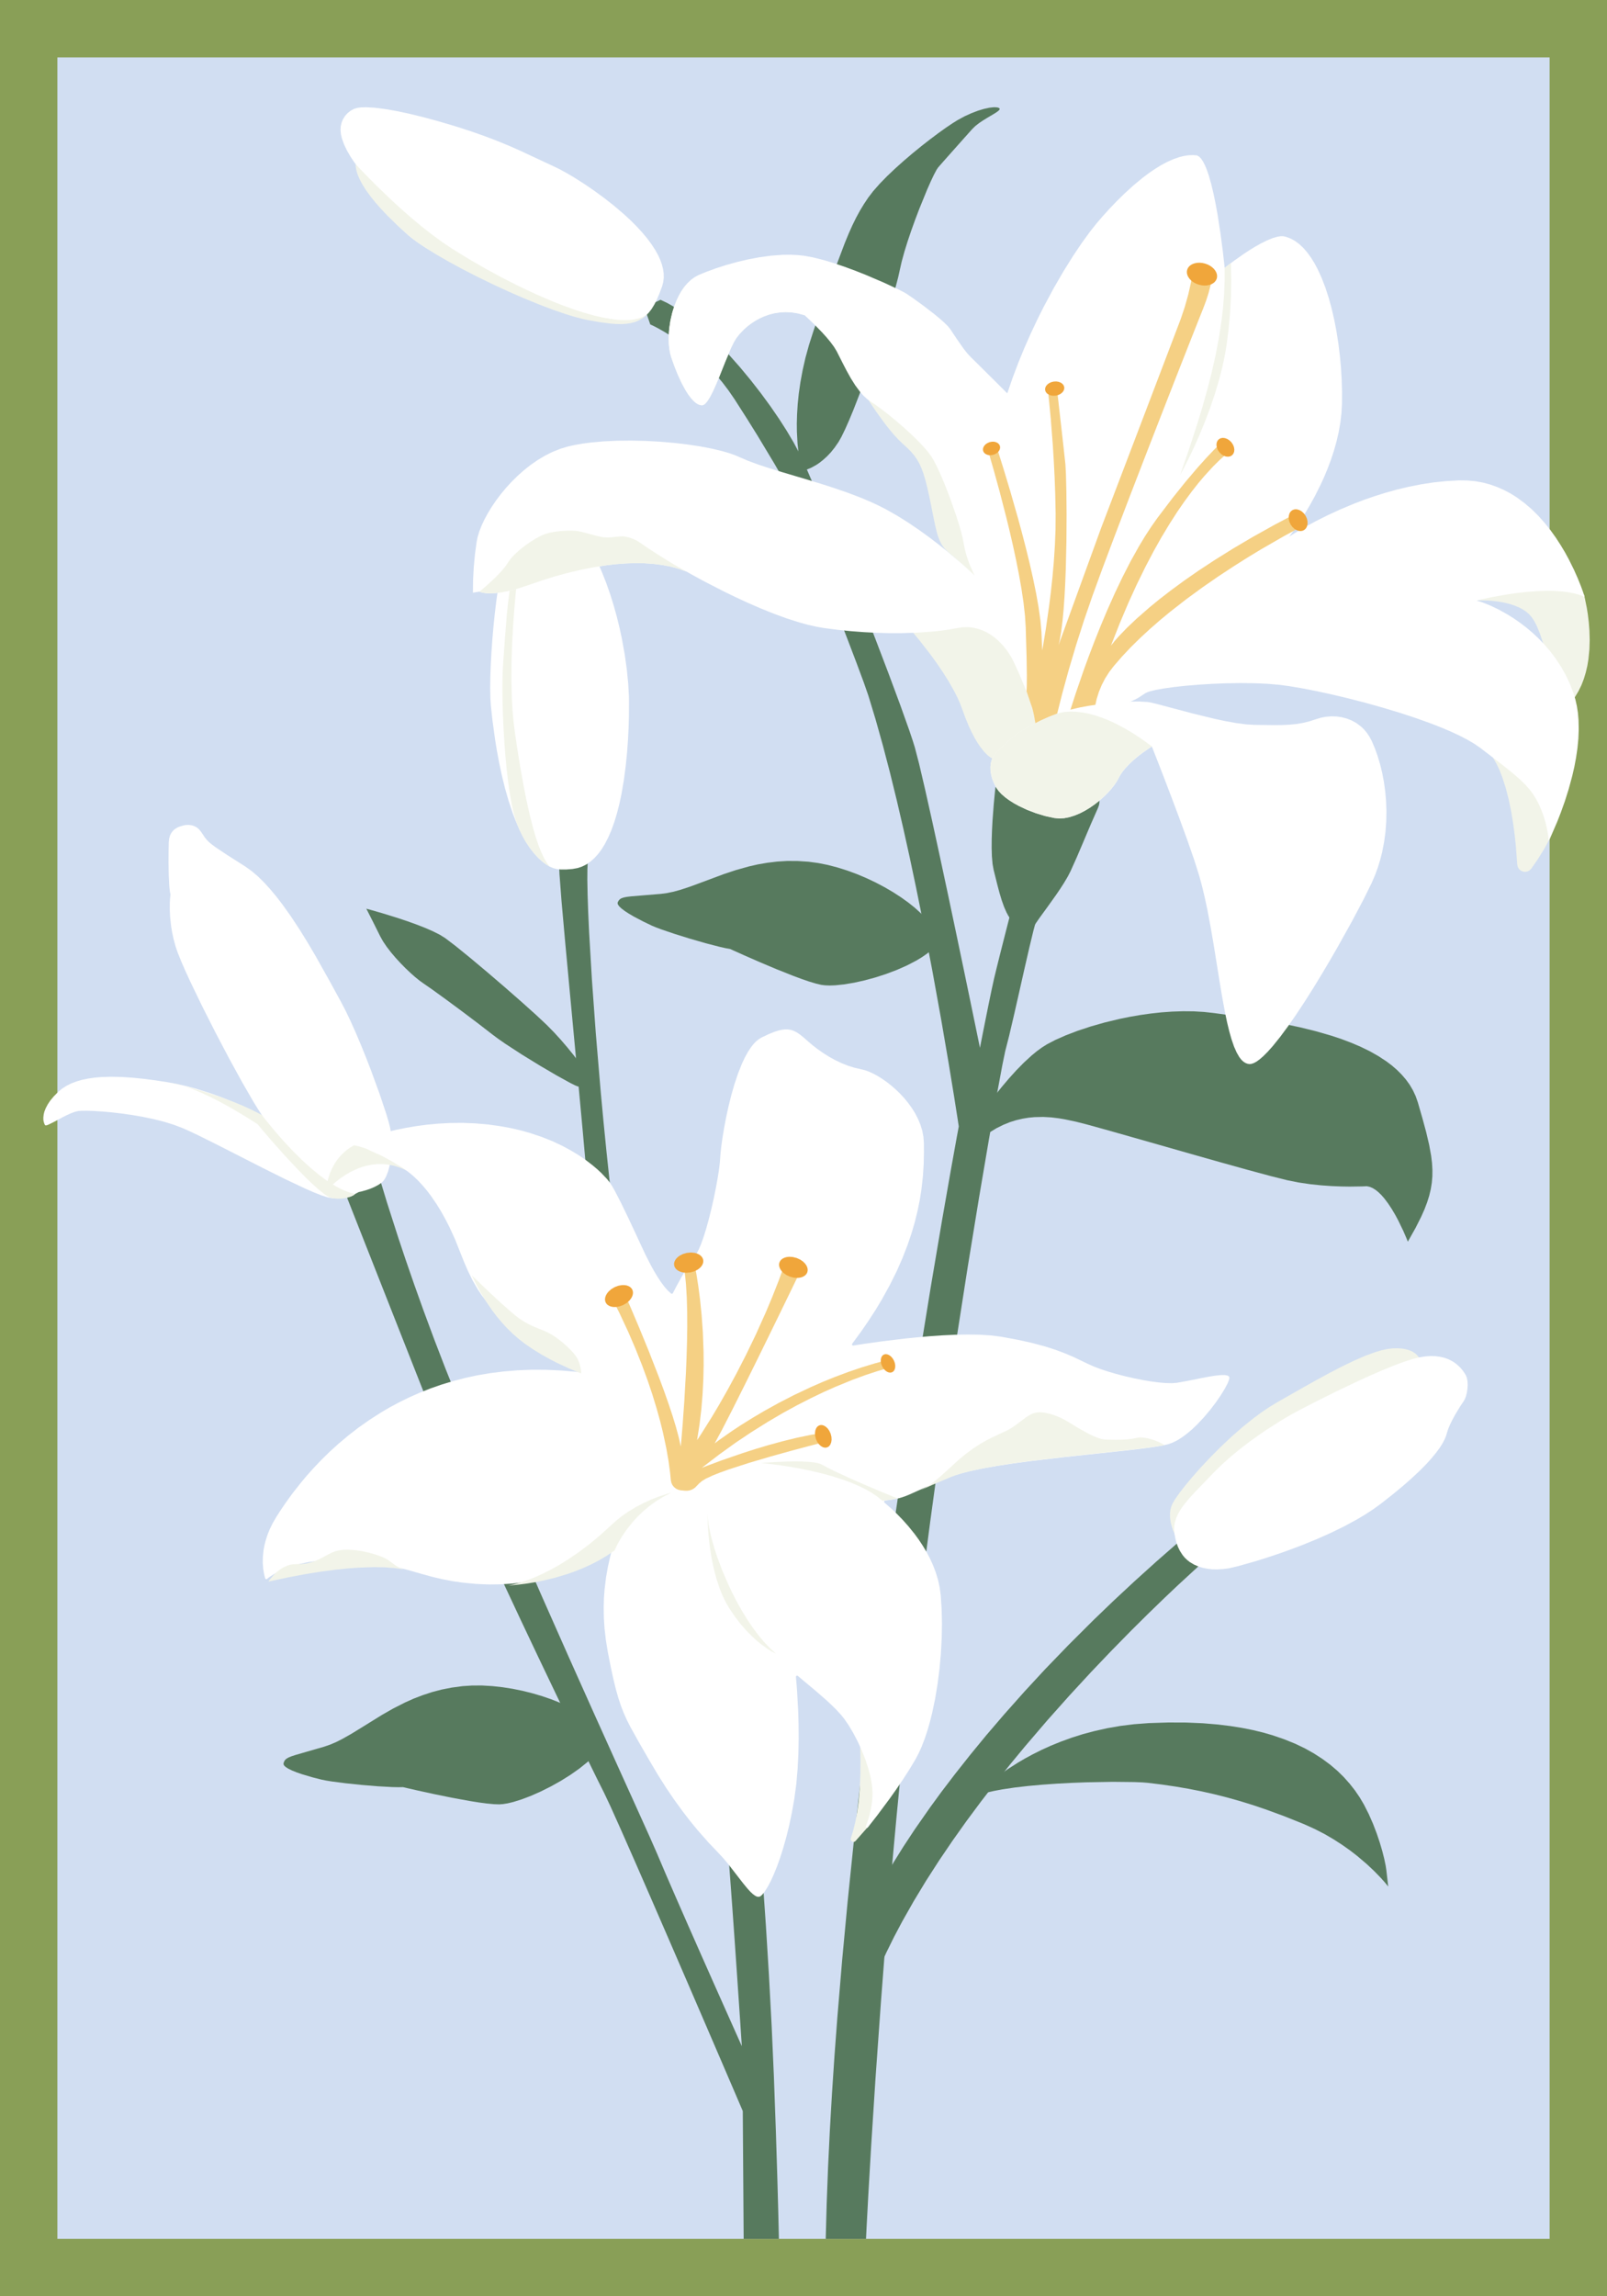 <?xml version="1.0" standalone="no"?><!DOCTYPE svg PUBLIC "-//W3C//DTD SVG 1.1//EN" "http://www.w3.org/Graphics/SVG/1.1/DTD/svg11.dtd"><svg height="2000" legacy-metrics="false" node-id="1" sillyvg="true" template-height="2000" template-width="1400" version="1.1" viewBox="0 0 1400 2000" width="1400" xmlns="http://www.w3.org/2000/svg" xmlns:xlink="http://www.w3.org/1999/xlink"><defs node-id="59"></defs><path d="M 0.00 0.00 L 1400.00 0.00 L 1400.00 2000.00 L 0.00 2000.00 Z" fill="#899f57" fill-rule="nonzero" node-id="62" stroke="none" target-height="2000" target-width="1400" target-x="0" target-y="0"></path><path d="M 50.00 50.00 L 1350.00 50.00 L 1350.00 1950.00 L 50.00 1950.00 Z" fill="#d1def2" fill-rule="nonzero" node-id="64" stroke="none" target-height="1900" target-width="1300" target-x="50" target-y="50"></path><path d="M 678.56 1950.00 L 678.42 1943.47 L 677.97 1924.72 L 677.15 1895.04 L 675.91 1855.70 L 674.18 1808.00 L 672.24 1764.16 L 669.86 1719.76 L 667.22 1676.87 L 664.49 1637.53 L 661.86 1603.79 L 659.49 1577.70 L 658.64 1572.90 L 656.25 1563.41 L 653.17 1552.50 L 648.73 1537.55 L 637.81 1501.71 L 624.38 1457.50 L 609.32 1406.49 L 601.53 1379.20 L 593.51 1350.29 L 585.65 1320.90 L 577.84 1290.49 L 570.35 1259.78 L 563.19 1228.67 L 556.52 1197.45 L 550.45 1166.43 L 546.74 1145.71 L 543.43 1125.36 L 540.49 1105.36 L 537.26 1080.95 L 534.12 1055.31 L 531.16 1029.38 L 528.36 1002.99 L 525.73 976.56 L 523.30 950.46 L 519.04 899.79 L 515.66 853.05 L 513.25 812.29 L 512.42 794.25 L 511.92 779.60 L 511.67 766.23 L 511.74 757.03 L 512.02 751.17 L 512.41 748.05 L 512.81 746.64 L 487.44 753.44 L 487.30 753.64 L 487.19 755.34 L 487.41 761.30 L 489.15 784.29 L 492.34 820.21 L 496.68 866.88 L 501.84 922.10 L 507.54 983.68 L 513.44 1049.44 L 514.89 1064.29 L 516.94 1082.94 L 519.39 1103.40 L 522.01 1123.70 L 524.61 1141.83 L 526.97 1155.80 L 529.51 1168.48 L 533.58 1188.16 L 538.71 1212.55 L 544.46 1239.36 L 550.36 1266.32 L 555.96 1291.13 L 560.81 1311.53 L 564.44 1325.22 L 568.09 1337.99 L 574.05 1359.49 L 581.70 1387.52 L 590.43 1419.86 L 599.64 1454.30 L 608.71 1488.62 L 617.03 1520.62 L 623.99 1548.07 L 628.98 1568.77 L 630.68 1576.54 L 631.39 1580.50 L 632.55 1591.42 L 634.11 1609.81 L 635.95 1633.63 L 637.95 1660.86 L 639.98 1689.47 L 641.91 1717.42 L 643.63 1742.70 L 645.02 1763.27 L 645.94 1777.10 L 646.27 1782.16 L 644.34 1777.85 L 639.06 1766.03 L 631.19 1748.40 L 621.50 1726.64 L 610.75 1702.42 L 599.72 1677.43 L 589.17 1653.37 L 579.85 1631.90 L 572.55 1614.71 L 565.94 1599.68 L 553.96 1573.11 L 537.55 1536.84 L 517.66 1492.72 L 495.23 1442.62 L 471.20 1388.38 L 446.54 1331.85 L 422.17 1274.89 L 410.33 1246.66 L 399.05 1219.35 L 388.09 1192.02 L 378.22 1166.39 L 368.95 1141.37 L 360.85 1118.73 L 353.32 1096.97 L 347.07 1078.30 L 337.04 1047.03 L 330.92 1026.85 L 328.84 1019.69 L 326.18 1020.65 L 319.59 1022.98 L 311.15 1025.82 L 302.94 1028.34 L 299.35 1029.26 L 297.05 1029.69 L 299.40 1035.65 L 305.86 1052.05 L 315.57 1076.70 L 327.67 1107.38 L 341.27 1141.90 L 355.53 1178.05 L 369.56 1213.62 L 382.50 1246.42 L 393.48 1274.22 L 401.64 1294.84 L 406.11 1306.07 L 414.10 1324.90 L 425.27 1349.83 L 438.76 1379.14 L 453.72 1411.09 L 469.28 1443.96 L 484.61 1476.02 L 498.83 1505.55 L 511.10 1530.82 L 520.55 1550.09 L 526.34 1561.65 L 531.91 1573.46 L 541.33 1594.47 L 553.68 1622.51 L 568.03 1655.40 L 583.47 1690.96 L 599.07 1727.03 L 613.90 1761.42 L 627.04 1791.96 L 637.57 1816.46 L 644.56 1832.76 L 647.10 1838.68 L 647.87 1950.00 Z" fill="#577a5e" fill-rule="nonzero" node-id="66" stroke-linecap="butt" stroke-width="1" target-height="1203.36" target-width="381.51" target-x="297.05" target-y="746.64"></path><path d="M 319.13 791.45 L 323.05 792.52 L 333.21 795.44 L 347.18 799.78 L 354.81 802.34 L 362.53 805.11 L 370.09 808.05 L 376.85 810.98 L 383.10 814.11 L 387.71 816.96 L 396.96 823.99 L 409.57 834.22 L 424.19 846.47 L 439.50 859.60 L 454.16 872.43 L 466.85 883.82 L 476.24 892.61 L 482.54 899.02 L 488.60 905.65 L 494.36 912.37 L 499.41 918.60 L 504.06 924.62 L 507.58 929.44 L 510.56 933.79 L 512.00 936.17 L 512.56 937.56 L 512.81 938.91 L 512.76 940.25 L 512.19 942.18 L 511.11 943.89 L 509.61 945.26 L 507.74 946.19 L 506.37 946.51 L 504.90 946.53 L 503.29 946.25 L 501.25 945.44 L 496.79 943.22 L 485.07 936.76 L 470.28 928.09 L 454.55 918.42 L 440.02 908.96 L 433.64 904.51 L 428.85 900.92 L 416.73 891.56 L 402.73 881.00 L 388.75 870.67 L 376.71 861.95 L 368.51 856.26 L 365.55 854.14 L 361.71 851.03 L 357.76 847.54 L 353.39 843.41 L 349.06 839.02 L 344.75 834.34 L 340.65 829.51 L 337.00 824.78 L 333.75 819.99 L 331.33 815.68 L 325.04 803.06 L 320.73 794.57 L 319.13 791.45 Z" fill="#577a5e" fill-rule="nonzero" node-id="68" stroke-linecap="butt" stroke-width="1" target-height="155.084" target-width="193.678" target-x="319.13" target-y="791.45"></path><path d="M 247.00 1535.87 L 247.05 1536.79 L 247.59 1537.80 L 248.84 1538.99 L 251.20 1540.50 L 254.69 1542.19 L 258.52 1543.72 L 262.94 1545.25 L 271.98 1547.94 L 280.22 1550.04 L 283.63 1550.73 L 288.71 1551.57 L 300.84 1553.15 L 314.89 1554.62 L 329.11 1555.80 L 341.75 1556.50 L 347.19 1556.62 L 351.07 1556.55 L 354.67 1557.39 L 364.21 1559.57 L 377.80 1562.54 L 393.55 1565.76 L 409.58 1568.69 L 417.28 1569.91 L 424.00 1570.80 L 430.30 1571.40 L 434.91 1571.55 L 438.25 1571.31 L 442.29 1570.66 L 447.13 1569.50 L 454.39 1567.23 L 462.69 1564.07 L 471.08 1560.36 L 479.84 1555.98 L 488.47 1551.16 L 496.83 1545.93 L 504.80 1540.33 L 511.88 1534.63 L 516.31 1530.58 L 520.08 1526.63 L 523.25 1522.79 L 524.56 1520.65 L 525.39 1518.53 L 525.77 1516.41 L 525.73 1514.25 L 525.25 1512.01 L 524.19 1509.36 L 522.58 1506.60 L 520.33 1503.71 L 517.34 1500.66 L 513.07 1497.07 L 507.88 1493.41 L 501.63 1489.68 L 495.19 1486.35 L 488.08 1483.14 L 480.24 1480.04 L 472.28 1477.31 L 463.97 1474.85 L 455.27 1472.68 L 446.50 1470.89 L 437.69 1469.51 L 428.84 1468.54 L 419.96 1468.03 L 411.38 1468.05 L 403.06 1468.58 L 393.50 1469.86 L 384.58 1471.61 L 376.24 1473.82 L 368.04 1476.52 L 360.32 1479.49 L 353.07 1482.73 L 342.52 1488.08 L 332.81 1493.62 L 314.77 1504.80 L 306.23 1510.05 L 298.21 1514.59 L 292.80 1517.32 L 287.54 1519.55 L 282.42 1521.32 L 267.28 1525.69 L 257.33 1528.57 L 253.73 1529.77 L 251.39 1530.73 L 249.49 1531.83 L 248.34 1532.91 L 247.54 1534.21 L 247.00 1535.87 Z" fill="#577a5e" fill-rule="nonzero" node-id="70" stroke-linecap="butt" stroke-width="1" target-height="103.515" target-width="278.768" target-x="247" target-y="1468.035"></path><path d="M 538.17 785.84 L 538.03 786.76 L 538.36 787.86 L 539.34 789.27 L 541.36 791.22 L 544.45 793.56 L 547.92 795.81 L 551.95 798.18 L 560.31 802.59 L 568.00 806.27 L 571.21 807.62 L 576.04 809.44 L 587.63 813.38 L 601.11 817.58 L 614.81 821.53 L 627.06 824.70 L 632.37 825.89 L 636.19 826.58 L 639.55 828.12 L 648.48 832.12 L 661.22 837.70 L 676.03 843.96 L 691.17 849.99 L 698.47 852.70 L 704.89 854.90 L 710.95 856.72 L 715.44 857.78 L 718.77 858.20 L 722.85 858.36 L 727.82 858.17 L 735.39 857.38 L 744.15 855.91 L 753.10 853.92 L 762.56 851.35 L 771.96 848.31 L 781.18 844.83 L 790.10 840.90 L 798.17 836.71 L 803.31 833.60 L 807.78 830.47 L 811.65 827.33 L 813.36 825.49 L 814.58 823.58 L 815.38 821.58 L 815.76 819.45 L 815.74 817.16 L 815.22 814.35 L 814.18 811.34 L 812.55 808.06 L 810.22 804.47 L 806.74 800.12 L 802.36 795.52 L 796.97 790.63 L 791.31 786.10 L 784.97 781.55 L 777.89 776.97 L 770.62 772.73 L 762.95 768.68 L 754.86 764.84 L 746.60 761.36 L 738.24 758.27 L 729.75 755.59 L 721.14 753.34 L 712.72 751.67 L 704.46 750.55 L 694.83 749.92 L 685.74 749.88 L 677.13 750.41 L 668.56 751.44 L 660.41 752.84 L 652.66 754.59 L 641.27 757.77 L 630.66 761.28 L 610.77 768.70 L 601.37 772.17 L 592.61 775.06 L 586.77 776.66 L 581.18 777.82 L 575.81 778.55 L 560.08 779.85 L 549.72 780.71 L 545.96 781.17 L 543.48 781.66 L 541.40 782.36 L 540.05 783.19 L 539.02 784.32 L 538.17 785.84 Z" fill="#577a5e" fill-rule="nonzero" node-id="72" stroke-linecap="butt" stroke-width="1" target-height="108.472" target-width="277.733" target-x="538.03" target-y="749.885"></path><path d="M 454.62 472.21 L 457.62 467.00 L 460.97 461.89 L 463.41 458.63 L 465.96 455.70 L 468.61 453.06 L 471.49 450.73 L 474.44 448.94 L 477.48 447.64 L 479.85 447.04 L 482.29 446.81 L 484.84 446.98 L 487.52 447.56 L 490.01 448.48 L 492.68 449.93 L 495.56 451.97 L 498.68 454.72 L 501.39 457.56 L 504.31 461.16 L 507.48 465.61 L 510.90 471.05 L 515.78 479.83 L 520.28 488.91 L 524.42 498.31 L 528.18 507.88 L 531.57 517.51 L 534.60 527.21 L 537.32 537.01 L 539.69 546.61 L 541.72 556.01 L 544.26 570.04 L 546.06 582.98 L 547.30 595.54 L 547.90 606.40 L 547.98 611.38 L 547.89 624.77 L 547.63 633.58 L 547.10 644.22 L 546.30 655.31 L 545.09 667.38 L 543.48 679.59 L 541.36 691.91 L 539.62 700.09 L 537.62 707.93 L 535.37 715.47 L 532.73 722.88 L 529.80 729.61 L 526.62 735.71 L 523.85 740.13 L 520.92 744.00 L 517.83 747.38 L 514.58 750.30 L 510.99 752.81 L 507.17 754.72 L 503.10 756.08 L 498.73 756.87 L 493.37 757.30 L 488.28 757.29 L 484.96 756.90 L 481.82 756.07 L 478.82 754.77 L 475.41 752.65 L 472.10 750.13 L 468.91 747.20 L 465.81 743.82 L 462.08 739.02 L 458.52 733.64 L 455.13 727.64 L 452.09 721.45 L 449.23 714.87 L 446.56 707.90 L 443.01 697.25 L 439.88 686.28 L 437.17 675.23 L 434.87 664.46 L 432.89 653.85 L 431.31 644.13 L 428.97 626.95 L 427.63 614.60 L 427.20 607.98 L 427.03 599.24 L 427.15 589.92 L 427.53 579.28 L 428.13 568.34 L 428.94 556.85 L 429.94 545.33 L 431.10 534.09 L 432.43 523.07 L 433.83 513.12 L 435.41 503.67 L 436.96 496.07 L 438.74 489.27 L 440.31 485.08 L 442.46 480.95 L 444.31 477.97 L 445.90 475.93 L 447.73 474.08 L 449.23 472.93 L 450.45 472.30 L 452.31 471.80 L 453.50 471.84 L 454.62 472.21 Z" fill="#ffffff" fill-rule="nonzero" node-id="74" stroke-linecap="butt" stroke-width="1" target-height="310.482" target-width="120.95" target-x="427.034" target-y="446.814"></path><path d="M 228.70 972.00 L 224.26 969.63 L 212.08 963.71 L 203.91 960.10 L 193.85 956.03 L 183.18 952.16 L 171.26 948.39 L 163.10 946.17 L 154.69 944.23 L 146.00 942.59 L 135.10 940.91 L 124.85 939.60 L 115.23 938.63 L 105.55 938.01 L 96.68 937.84 L 88.54 938.08 L 82.37 938.60 L 76.72 939.42 L 71.54 940.51 L 66.79 941.85 L 62.10 943.63 L 57.90 945.72 L 54.16 948.13 L 50.83 950.86 L 46.76 955.01 L 43.74 958.65 L 41.61 961.84 L 39.82 965.26 L 38.67 968.17 L 38.07 970.64 L 37.78 973.20 L 37.78 975.23 L 38.03 976.84 L 38.71 979.00 L 39.31 980.00 L 39.71 980.18 L 40.53 980.13 L 42.06 979.60 L 47.55 976.88 L 54.56 973.11 L 58.30 971.23 L 61.89 969.61 L 65.42 968.31 L 68.31 967.65 L 71.09 967.45 L 76.17 967.43 L 81.92 967.64 L 89.31 968.12 L 97.13 968.82 L 105.94 969.84 L 114.96 971.12 L 124.32 972.74 L 133.63 974.68 L 142.65 976.94 L 151.38 979.62 L 159.18 982.59 L 165.13 985.25 L 172.72 988.84 L 189.85 997.36 L 209.16 1007.20 L 229.24 1017.43 L 248.69 1027.12 L 266.10 1035.33 L 273.89 1038.71 L 280.07 1041.13 L 285.71 1042.94 L 289.18 1043.59 L 295.09 1043.79 L 299.32 1043.55 L 303.05 1042.94 L 305.47 1042.23 L 307.46 1041.34 L 308.50 1040.67 L 309.32 1039.92 L 312.62 1038.23 L 314.62 1037.80 L 319.59 1036.41 L 322.66 1035.33 L 326.03 1033.90 L 329.32 1032.18 L 332.41 1030.11 L 333.82 1028.75 L 335.20 1026.87 L 336.53 1024.37 L 338.11 1020.28 L 339.46 1015.25 L 340.42 1009.93 L 341.05 1004.14 L 341.31 998.27 L 341.19 992.45 L 340.66 986.73 L 339.73 981.55 L 338.52 976.88 L 336.37 969.71 L 330.57 952.38 L 323.02 931.75 L 318.81 920.90 L 314.41 910.02 L 309.87 899.30 L 305.42 889.37 L 300.88 879.90 L 296.74 872.00 L 287.07 854.32 L 275.02 832.82 L 268.31 821.42 L 261.12 809.80 L 253.61 798.39 L 245.90 787.56 L 240.51 780.58 L 235.18 774.21 L 229.89 768.42 L 224.28 762.94 L 218.87 758.39 L 213.63 754.68 L 197.78 744.59 L 187.91 738.01 L 184.47 735.46 L 182.15 733.51 L 180.19 731.54 L 178.62 729.63 L 175.46 724.93 L 173.80 722.77 L 172.11 721.17 L 170.40 720.05 L 167.60 718.93 L 164.89 718.50 L 162.22 718.55 L 159.92 718.91 L 156.46 719.93 L 154.78 720.64 L 152.68 721.88 L 151.36 722.93 L 150.10 724.31 L 148.90 726.07 L 148.01 727.99 L 147.37 730.42 L 147.03 733.48 L 146.87 741.04 L 146.82 751.28 L 147.00 762.29 L 147.52 772.21 L 147.99 776.41 L 148.51 779.15 L 148.14 782.71 L 147.93 786.56 L 147.91 792.44 L 148.22 798.90 L 149.10 806.88 L 150.01 812.33 L 151.31 818.22 L 153.04 824.59 L 154.82 829.73 L 157.81 837.19 L 161.33 845.25 L 165.77 854.96 L 176.00 876.14 L 187.56 898.99 L 199.54 921.76 L 211.01 942.68 L 221.03 960.01 L 225.44 967.13 L 228.70 972.00 Z" fill="#ffffff" fill-rule="nonzero" node-id="76" stroke-linecap="butt" stroke-width="1" target-height="325.292" target-width="303.534" target-x="37.777" target-y="718.5"></path><path d="M 454.62 472.21 L 453.79 477.97 L 451.77 493.65 L 449.27 516.88 L 448.08 530.34 L 446.99 545.28 L 446.16 560.58 L 445.64 576.48 L 445.53 592.42 L 445.92 608.09 L 446.50 618.49 L 447.38 628.36 L 448.53 637.73 L 450.76 652.68 L 453.15 667.54 L 455.75 682.23 L 458.46 696.09 L 461.44 709.53 L 464.49 721.44 L 466.76 729.17 L 469.01 735.87 L 471.25 741.63 L 473.86 747.26 L 476.37 751.55 L 478.77 754.73 L 476.87 753.63 L 474.90 752.29 L 471.94 749.96 L 468.85 747.14 L 465.12 743.14 L 461.49 738.55 L 457.57 732.59 L 455.17 728.33 L 452.79 723.40 L 450.42 717.73 L 448.99 713.54 L 447.58 708.47 L 446.19 702.41 L 444.46 693.07 L 442.86 682.32 L 441.53 671.21 L 440.38 659.39 L 439.46 647.45 L 438.73 635.53 L 438.19 623.73 L 437.86 612.68 L 437.71 602.00 L 437.74 592.77 L 437.97 584.17 L 438.34 577.73 L 439.80 557.24 L 441.55 535.20 L 442.72 523.97 L 444.20 512.85 L 446.06 501.88 L 448.35 491.44 L 450.20 484.61 L 452.30 478.21 L 454.62 472.21 Z" fill="#f2f4e9" fill-rule="nonzero" node-id="78" stroke-linecap="butt" stroke-width="1" target-height="282.52" target-width="41.061" target-x="437.709" target-y="472.21"></path><path d="M 228.09 971.09 L 230.76 974.55 L 238.10 983.55 L 243.04 989.31 L 249.09 996.05 L 255.55 1002.89 L 262.72 1009.99 L 270.22 1016.87 L 277.98 1023.32 L 283.36 1027.34 L 288.65 1030.89 L 293.86 1033.97 L 299.28 1036.65 L 304.43 1038.61 L 309.35 1039.90 L 307.94 1040.80 L 306.36 1041.61 L 303.90 1042.61 L 301.12 1043.41 L 297.55 1043.98 L 293.74 1044.09 L 289.21 1043.57 L 287.48 1043.00 L 285.15 1041.77 L 282.03 1039.64 L 277.48 1035.98 L 271.96 1031.02 L 266.34 1025.60 L 260.30 1019.48 L 248.40 1006.77 L 237.57 994.65 L 229.16 984.88 L 224.48 979.23 L 221.73 977.43 L 214.28 972.73 L 203.33 966.20 L 197.01 962.63 L 190.08 958.90 L 182.97 955.30 L 175.72 951.90 L 168.42 948.80 L 161.46 946.25 L 156.77 944.80 L 152.46 943.74 L 148.48 943.02 L 152.03 943.82 L 161.63 946.21 L 175.65 950.16 L 183.67 952.67 L 192.48 955.65 L 201.39 958.94 L 210.50 962.63 L 219.47 966.69 L 228.09 971.09 Z" fill="#f2f4e9" fill-rule="nonzero" node-id="80" stroke-linecap="butt" stroke-width="1" target-height="101.067" target-width="160.87" target-x="148.48" target-y="943.02"></path><path d="M 875.74 915.51 L 879.05 902.56 L 883.20 884.87 L 887.80 864.64 L 892.44 844.07 L 896.74 825.35 L 900.28 810.67 L 901.78 805.08 L 902.68 802.22 L 900.39 802.50 L 894.91 802.83 L 891.63 802.78 L 888.32 802.46 L 885.17 801.74 L 882.67 800.61 L 881.34 799.53 L 880.49 798.19 L 880.06 796.52 L 879.25 799.66 L 877.16 807.81 L 874.29 819.07 L 871.13 831.54 L 868.20 843.32 L 865.98 852.52 L 863.88 862.08 L 861.28 874.65 L 858.57 888.10 L 856.14 900.33 L 854.39 909.22 L 853.72 912.65 L 852.64 907.38 L 849.64 892.80 L 845.09 870.78 L 839.36 843.19 L 832.81 811.91 L 825.82 778.78 L 818.74 745.69 L 811.96 714.50 L 805.82 687.08 L 800.72 665.29 L 797.00 651.00 L 795.13 644.99 L 792.12 636.03 L 784.29 614.07 L 774.19 586.85 L 762.48 556.10 L 749.84 523.54 L 736.93 490.89 L 724.42 459.89 L 712.99 432.26 L 703.29 409.72 L 699.09 400.45 L 696.00 394.00 L 691.41 385.39 L 685.43 375.28 L 678.81 364.95 L 671.10 353.73 L 662.88 342.51 L 653.93 331.01 L 644.57 319.71 L 634.85 308.74 L 628.15 301.62 L 621.46 294.90 L 614.79 288.57 L 607.89 282.47 L 601.18 277.01 L 594.66 272.15 L 587.88 267.65 L 581.47 263.99 L 575.41 261.11 L 561.41 267.79 L 566.50 282.57 L 569.83 284.14 L 573.39 285.99 L 578.80 289.06 L 584.65 292.69 L 591.84 297.59 L 599.21 303.15 L 607.41 310.03 L 612.78 314.97 L 618.29 320.50 L 623.97 326.66 L 629.35 333.06 L 634.67 340.08 L 639.95 347.76 L 650.96 364.98 L 660.08 379.63 L 674.76 404.04 L 683.76 419.67 L 686.81 425.18 L 688.54 429.54 L 693.27 441.48 L 700.30 459.30 L 708.97 481.30 L 718.56 505.78 L 728.41 531.05 L 737.82 555.40 L 746.09 577.12 L 752.56 594.53 L 756.52 605.92 L 762.84 626.74 L 769.20 649.45 L 775.28 672.71 L 781.27 697.12 L 787.00 721.82 L 792.55 746.89 L 797.85 771.99 L 802.87 796.69 L 812.06 844.47 L 819.97 888.18 L 826.41 925.75 L 831.22 955.14 L 834.23 974.27 L 835.27 981.11 L 833.45 990.91 L 828.39 1018.97 L 820.63 1063.24 L 810.74 1121.70 L 799.30 1192.30 L 793.26 1230.96 L 786.86 1273.00 L 780.51 1316.09 L 773.99 1361.78 L 767.61 1408.26 L 761.26 1456.60 L 755.14 1505.45 L 749.22 1555.42 L 743.65 1605.65 L 738.45 1656.21 L 733.71 1706.78 L 729.51 1756.92 L 727.01 1790.33 L 724.83 1823.20 L 722.95 1855.53 L 721.38 1887.91 L 720.19 1919.39 L 719.36 1950.00 L 754.47 1950.00 L 754.95 1940.15 L 756.44 1912.16 L 758.99 1868.40 L 762.66 1811.23 L 767.51 1743.02 L 770.36 1705.97 L 773.60 1666.11 L 777.11 1625.46 L 781.00 1582.88 L 785.18 1539.82 L 789.74 1495.69 L 794.64 1451.38 L 799.91 1406.89 L 805.07 1365.82 L 810.38 1325.44 L 815.85 1285.40 L 821.33 1246.67 L 832.34 1172.32 L 842.97 1104.11 L 852.82 1043.75 L 861.44 992.99 L 868.42 953.55 L 873.33 927.15 L 875.74 915.51 Z" fill="#577a5e" fill-rule="nonzero" node-id="82" stroke-linecap="butt" stroke-width="1" target-height="1688.89" target-width="341.27" target-x="561.41" target-y="261.11"></path><path d="M 296.81 110.23 L 297.56 106.89 L 298.81 103.84 L 300.57 101.02 L 302.78 98.55 L 305.37 96.50 L 308.37 94.85 L 310.90 94.06 L 314.41 93.54 L 319.18 93.40 L 326.58 93.84 L 335.96 95.04 L 345.83 96.79 L 357.06 99.19 L 368.57 102.00 L 380.82 105.30 L 396.85 110.02 L 410.39 114.40 L 423.11 118.89 L 433.90 123.03 L 444.06 127.23 L 452.83 131.09 L 468.64 138.48 L 482.82 145.10 L 487.49 147.37 L 494.04 150.95 L 501.01 155.09 L 509.15 160.29 L 517.46 165.96 L 526.28 172.40 L 535.00 179.25 L 543.56 186.56 L 549.09 191.66 L 554.28 196.83 L 559.13 202.06 L 563.71 207.52 L 567.69 212.89 L 571.10 218.18 L 573.40 222.35 L 575.23 226.41 L 576.63 230.35 L 577.62 234.20 L 578.20 238.16 L 578.25 241.99 L 577.79 245.73 L 576.82 249.41 L 574.43 255.82 L 572.19 261.03 L 570.10 265.18 L 567.67 269.15 L 565.28 272.23 L 562.94 274.56 L 560.29 276.51 L 557.49 277.94 L 554.51 278.89 L 551.41 279.42 L 547.91 279.64 L 543.98 279.51 L 537.89 278.88 L 530.51 277.76 L 513.25 275.00 L 507.67 274.02 L 501.18 272.55 L 493.67 270.53 L 482.33 267.03 L 469.63 262.62 L 456.71 257.71 L 443.21 252.21 L 429.75 246.36 L 416.52 240.27 L 403.57 233.95 L 391.64 227.76 L 380.27 221.44 L 370.66 215.63 L 364.55 211.61 L 359.61 208.03 L 355.69 204.86 L 349.24 199.00 L 343.87 193.68 L 339.46 188.85 L 335.28 183.78 L 331.93 179.30 L 329.32 175.33 L 325.96 169.37 L 323.88 164.74 L 322.42 160.41 L 321.77 157.49 L 319.75 155.31 L 314.74 149.45 L 311.70 145.57 L 308.35 140.97 L 305.14 136.09 L 302.17 130.90 L 299.63 125.55 L 297.79 120.31 L 296.98 116.75 L 296.67 113.40 L 296.81 110.23 Z" fill="#ffffff" fill-rule="nonzero" node-id="84" stroke-linecap="butt" stroke-width="1" target-height="186.235" target-width="281.584" target-x="296.667" target-y="93.402"></path><path d="M 565.09 272.43 L 562.61 274.45 L 559.67 276.11 L 556.19 277.41 L 552.08 278.30 L 548.01 278.73 L 543.47 278.83 L 538.40 278.58 L 532.74 277.93 L 525.42 276.64 L 517.39 274.78 L 508.60 272.31 L 499.94 269.50 L 490.82 266.22 L 481.20 262.43 L 466.87 256.25 L 452.04 249.27 L 437.31 241.79 L 422.67 233.83 L 408.31 225.52 L 394.61 217.09 L 385.44 210.96 L 376.21 204.21 L 367.17 197.11 L 358.43 189.83 L 349.97 182.43 L 342.17 175.31 L 328.30 162.02 L 317.70 151.30 L 311.24 144.52 L 309.81 143.03 L 310.00 145.83 L 310.59 148.89 L 311.64 152.25 L 313.22 155.95 L 315.68 160.59 L 318.85 165.64 L 322.84 171.13 L 327.08 176.40 L 331.93 181.92 L 337.41 187.72 L 346.06 196.17 L 355.69 204.86 L 359.60 208.04 L 364.52 211.66 L 370.61 215.76 L 380.16 221.69 L 391.45 228.21 L 403.30 234.62 L 416.15 241.21 L 429.28 247.60 L 442.63 253.77 L 456.02 259.62 L 468.83 264.88 L 481.43 269.68 L 492.68 273.55 L 500.13 275.83 L 506.57 277.55 L 512.11 278.77 L 522.63 280.62 L 531.15 281.76 L 536.66 282.20 L 541.43 282.28 L 545.55 282.05 L 549.62 281.43 L 553.25 280.45 L 556.48 279.11 L 559.50 277.36 L 562.36 275.15 L 565.09 272.43 Z" fill="#f2f4e9" fill-rule="nonzero" node-id="86" stroke-linecap="butt" stroke-width="1" target-height="139.245" target-width="255.28" target-x="309.81" target-y="143.03"></path><path d="M 698.53 409.56 L 697.55 405.58 L 696.68 401.18 L 695.62 394.14 L 694.80 386.23 L 694.25 375.94 L 694.17 368.82 L 694.40 360.77 L 694.97 351.73 L 695.89 342.75 L 697.31 332.93 L 699.29 322.22 L 701.70 311.63 L 704.83 300.29 L 708.72 288.13 L 719.84 256.01 L 728.70 230.95 L 736.05 211.49 L 739.47 203.21 L 742.62 196.17 L 745.89 189.51 L 749.15 183.53 L 752.63 177.78 L 756.39 172.13 L 760.74 166.45 L 766.45 159.97 L 772.75 153.52 L 779.88 146.75 L 787.32 140.09 L 795.02 133.53 L 802.79 127.20 L 810.22 121.40 L 817.50 115.94 L 823.83 111.40 L 829.82 107.36 L 834.22 104.62 L 840.44 101.25 L 846.31 98.58 L 852.11 96.38 L 857.14 94.86 L 861.95 93.82 L 865.59 93.41 L 867.92 93.44 L 869.48 93.72 L 870.49 94.16 L 870.91 94.68 L 870.87 95.28 L 870.23 96.13 L 868.71 97.37 L 866.13 99.04 L 859.81 102.79 L 856.35 104.93 L 852.92 107.24 L 849.72 109.75 L 847.09 112.30 L 841.40 118.66 L 834.55 126.35 L 827.56 134.21 L 821.44 141.11 L 817.24 145.91 L 815.91 147.89 L 813.47 152.51 L 810.89 157.96 L 807.66 165.27 L 800.81 182.08 L 797.31 191.29 L 793.89 200.79 L 790.68 210.30 L 787.90 219.28 L 785.50 228.02 L 783.83 235.42 L 782.55 241.20 L 780.47 249.20 L 774.96 267.95 L 767.90 289.89 L 759.91 313.23 L 751.57 336.18 L 743.51 356.96 L 739.64 366.25 L 736.31 373.77 L 733.04 380.50 L 730.59 384.83 L 727.19 389.76 L 723.87 393.91 L 720.61 397.35 L 717.09 400.56 L 713.85 403.12 L 710.88 405.10 L 706.38 407.55 L 702.99 408.90 L 699.94 409.61 L 698.53 409.56 Z" fill="#577a5e" fill-rule="nonzero" node-id="88" stroke-linecap="butt" stroke-width="1" target-height="316.198" target-width="176.738" target-x="694.174" target-y="93.409"></path><path d="M 1024.93 1339.26 L 1023.94 1337.44 L 1021.83 1332.61 L 1020.77 1329.44 L 1019.86 1325.72 L 1019.34 1321.83 L 1019.32 1317.72 L 1019.66 1315.00 L 1020.37 1312.29 L 1021.47 1309.58 L 1023.61 1305.92 L 1027.75 1300.04 L 1032.69 1293.69 L 1039.23 1285.87 L 1046.38 1277.82 L 1054.67 1269.01 L 1063.43 1260.23 L 1072.84 1251.37 L 1082.59 1242.84 L 1092.50 1234.89 L 1099.30 1229.89 L 1105.93 1225.44 L 1112.41 1221.50 L 1135.86 1208.14 L 1147.44 1201.67 L 1158.51 1195.66 L 1169.44 1190.01 L 1179.49 1185.16 L 1189.32 1180.89 L 1197.91 1177.72 L 1203.63 1176.03 L 1208.60 1174.96 L 1212.92 1174.43 L 1217.25 1174.32 L 1220.84 1174.51 L 1223.77 1174.95 L 1226.67 1175.67 L 1228.99 1176.50 L 1230.84 1177.42 L 1233.30 1179.10 L 1234.91 1180.67 L 1236.14 1182.30 L 1236.78 1183.49 L 1237.23 1184.69 L 1103.17 1316.78 Z" fill="#f2f4e9" fill-rule="nonzero" node-id="90" stroke-linecap="butt" stroke-width="1" target-height="164.938" target-width="217.911" target-x="1019.318" target-y="1174.322"></path><path d="M 854.06 971.46 L 856.52 967.93 L 863.22 958.78 L 867.70 952.96 L 873.14 946.20 L 878.95 939.36 L 885.29 932.34 L 891.92 925.58 L 898.64 919.39 L 903.32 915.54 L 907.83 912.26 L 912.19 909.52 L 919.32 905.80 L 928.56 901.71 L 938.52 897.91 L 950.06 894.08 L 962.11 890.64 L 975.21 887.48 L 984.11 885.66 L 993.21 884.08 L 1002.54 882.76 L 1011.90 881.74 L 1021.23 881.08 L 1030.55 880.77 L 1039.87 880.85 L 1048.95 881.39 L 1057.79 882.36 L 1079.84 885.41 L 1092.09 887.22 L 1105.33 889.38 L 1118.76 891.85 L 1132.57 894.77 L 1146.31 898.15 L 1159.83 902.06 L 1168.72 905.02 L 1177.25 908.25 L 1185.43 911.74 L 1193.42 915.64 L 1200.81 919.83 L 1207.66 924.31 L 1212.57 928.01 L 1217.06 931.90 L 1221.13 935.98 L 1224.81 940.25 L 1228.12 944.82 L 1230.94 949.63 L 1233.30 954.70 L 1235.18 960.05 L 1239.25 974.18 L 1242.44 985.96 L 1245.07 997.15 L 1246.81 1006.74 L 1247.56 1013.01 L 1247.90 1018.93 L 1247.85 1024.53 L 1247.38 1030.11 L 1246.47 1035.76 L 1245.10 1041.48 L 1243.34 1047.10 L 1241.04 1053.18 L 1238.13 1059.75 L 1233.11 1069.69 L 1226.49 1081.48 L 1225.47 1078.90 L 1222.60 1072.24 L 1218.17 1063.07 L 1215.49 1058.08 L 1212.48 1052.99 L 1209.23 1048.07 L 1205.82 1043.58 L 1203.37 1040.79 L 1200.92 1038.42 L 1198.49 1036.44 L 1195.86 1034.79 L 1193.30 1033.72 L 1190.77 1033.16 L 1186.73 1033.34 L 1175.89 1033.50 L 1168.76 1033.39 L 1160.14 1033.05 L 1151.16 1032.42 L 1141.38 1031.40 L 1131.49 1029.94 L 1121.50 1027.96 L 1107.01 1024.33 L 1086.76 1018.87 L 1062.57 1012.13 L 1036.29 1004.69 L 1009.75 997.12 L 984.77 990.00 L 963.18 983.89 L 946.82 979.37 L 937.52 977.00 L 928.12 975.01 L 922.46 974.03 L 915.84 973.22 L 908.95 972.83 L 901.33 972.99 L 896.20 973.47 L 890.85 974.35 L 885.24 975.66 L 879.76 977.38 L 874.09 979.68 L 868.22 982.59 L 862.62 985.97 L 856.86 990.12 L 850.93 995.13 L 850.45 991.09 L 850.37 987.07 L 850.70 983.06 L 851.43 979.10 L 852.54 975.24 L 854.06 971.46 Z" fill="#577a5e" fill-rule="nonzero" node-id="92" stroke-linecap="butt" stroke-width="1" target-height="200.714" target-width="397.524" target-x="850.374" target-y="880.766"></path><path d="M 859.65 1555.11 L 862.76 1552.34 L 866.27 1549.44 L 871.93 1545.12 L 878.42 1540.58 L 886.94 1535.14 L 892.97 1531.61 L 899.82 1527.91 L 907.57 1524.04 L 915.43 1520.48 L 924.09 1516.96 L 933.59 1513.51 L 943.21 1510.46 L 953.59 1507.69 L 964.78 1505.20 L 976.06 1503.24 L 988.08 1501.75 L 1000.91 1500.78 L 1017.89 1500.24 L 1033.51 1500.30 L 1047.85 1500.91 L 1061.01 1502.01 L 1071.92 1503.35 L 1082.07 1504.97 L 1091.51 1506.85 L 1100.28 1508.97 L 1108.41 1511.31 L 1118.79 1514.86 L 1128.22 1518.68 L 1136.76 1522.76 L 1144.49 1527.09 L 1152.09 1532.00 L 1158.95 1537.09 L 1165.11 1542.33 L 1170.63 1547.74 L 1175.85 1553.60 L 1180.50 1559.53 L 1184.61 1565.56 L 1188.21 1571.68 L 1192.44 1580.01 L 1196.15 1588.45 L 1199.40 1596.94 L 1202.06 1604.86 L 1204.31 1612.54 L 1205.93 1618.97 L 1207.17 1624.90 L 1207.77 1628.86 L 1209.40 1643.12 L 1206.31 1639.36 L 1202.81 1635.45 L 1197.19 1629.67 L 1190.73 1623.59 L 1182.29 1616.42 L 1176.28 1611.77 L 1169.48 1606.96 L 1161.83 1602.01 L 1153.99 1597.43 L 1145.41 1593.02 L 1136.05 1588.79 L 1118.46 1581.74 L 1101.76 1575.63 L 1090.63 1571.90 L 1079.61 1568.52 L 1068.70 1565.46 L 1057.72 1562.69 L 1046.58 1560.19 L 1035.27 1557.96 L 1023.90 1556.02 L 1012.09 1554.29 L 999.82 1552.79 L 995.41 1552.43 L 988.04 1552.13 L 969.46 1551.93 L 946.38 1552.35 L 933.94 1552.82 L 921.08 1553.50 L 908.24 1554.40 L 895.85 1555.52 L 883.76 1556.92 L 872.98 1558.54 L 865.94 1559.86 L 859.90 1561.25 L 854.76 1562.70 Z" fill="#577a5e" fill-rule="nonzero" node-id="94" stroke-linecap="butt" stroke-width="1" target-height="142.875" target-width="354.64" target-x="854.76" target-y="1500.245"></path><path d="M 769.09 1638.57 L 773.34 1630.83 L 778.32 1622.35 L 786.78 1608.74 L 796.73 1593.64 L 810.45 1573.98 L 820.30 1560.50 L 831.88 1545.31 L 845.37 1528.25 L 859.17 1511.45 L 874.86 1493.14 L 892.58 1473.22 L 910.66 1453.68 L 930.80 1432.82 L 953.10 1410.59 L 969.94 1394.40 L 987.99 1377.59 L 1007.32 1360.14 L 1027.98 1342.05 L 1049.14 1359.71 L 1042.99 1365.20 L 1026.00 1380.85 L 1014.61 1391.64 L 1000.33 1405.47 L 985.31 1420.37 L 968.17 1437.83 L 950.61 1456.24 L 931.69 1476.74 L 912.69 1498.05 L 893.05 1520.97 L 880.13 1536.61 L 867.26 1552.73 L 854.45 1569.33 L 841.94 1586.17 L 829.81 1603.25 L 818.04 1620.60 L 806.70 1638.23 L 796.02 1655.88 L 786.00 1673.57 L 778.84 1687.10 L 772.22 1700.51 L 766.11 1713.82 L 760.52 1727.04 Z" fill="#577a5e" fill-rule="nonzero" node-id="96" stroke-linecap="butt" stroke-width="1" target-height="384.99" target-width="288.62" target-x="760.52" target-y="1342.05"></path><path d="M 1023.92 1339.66 L 1024.40 1341.90 L 1025.06 1344.18 L 1026.26 1347.37 L 1027.85 1350.65 L 1030.12 1354.22 L 1031.92 1356.46 L 1034.08 1358.57 L 1036.62 1360.58 L 1040.33 1362.76 L 1044.13 1364.42 L 1048.03 1365.59 L 1052.04 1366.38 L 1055.96 1366.82 L 1059.80 1366.93 L 1065.46 1366.65 L 1070.37 1366.01 L 1078.41 1364.14 L 1093.20 1359.96 L 1102.28 1357.14 L 1112.86 1353.64 L 1123.77 1349.78 L 1135.52 1345.32 L 1147.34 1340.47 L 1159.31 1335.14 L 1171.09 1329.39 L 1182.36 1323.27 L 1189.67 1318.90 L 1196.48 1314.42 L 1202.80 1309.85 L 1213.47 1301.47 L 1222.37 1294.11 L 1229.69 1287.68 L 1236.81 1281.00 L 1242.49 1275.27 L 1246.92 1270.38 L 1251.13 1265.26 L 1254.26 1261.01 L 1256.49 1257.50 L 1258.46 1253.81 L 1259.70 1250.89 L 1260.39 1248.59 L 1261.53 1244.94 L 1263.28 1240.74 L 1265.33 1236.53 L 1267.59 1232.38 L 1272.00 1225.06 L 1275.19 1220.34 L 1276.16 1218.63 L 1277.14 1216.02 L 1277.87 1213.12 L 1278.40 1209.84 L 1278.63 1206.49 L 1278.52 1203.29 L 1277.98 1200.27 L 1277.03 1197.86 L 1275.91 1195.98 L 1274.14 1193.46 L 1271.98 1190.95 L 1269.06 1188.26 L 1266.89 1186.63 L 1264.34 1185.10 L 1261.36 1183.68 L 1258.27 1182.58 L 1254.70 1181.74 L 1250.58 1181.19 L 1246.45 1181.06 L 1241.71 1181.39 L 1236.28 1182.24 L 1230.15 1183.80 L 1222.12 1186.43 L 1213.68 1189.61 L 1204.11 1193.53 L 1194.35 1197.77 L 1184.21 1202.37 L 1164.37 1211.81 L 1146.54 1220.68 L 1132.69 1227.82 L 1124.77 1232.09 L 1116.16 1237.17 L 1103.45 1245.27 L 1096.22 1250.21 L 1088.28 1255.92 L 1080.33 1262.01 L 1072.26 1268.65 L 1064.42 1275.66 L 1057.00 1283.00 L 1041.04 1299.56 L 1036.48 1304.51 L 1032.69 1309.02 L 1029.59 1313.12 L 1026.86 1317.45 L 1024.88 1321.66 L 1023.58 1325.79 L 1023.03 1328.95 L 1022.89 1332.30 L 1023.18 1335.86 L 1023.92 1339.66 Z" fill="#ffffff" fill-rule="nonzero" node-id="98" stroke-linecap="butt" stroke-width="1" target-height="185.866" target-width="255.738" target-x="1022.894" target-y="1181.063"></path><path d="M 1350.52 729.76 L 1345.49 739.05 L 1339.96 748.02 L 1333.94 756.70 L 1332.44 758.14 L 1330.64 759.04 L 1328.65 759.37 L 1326.59 759.07 L 1324.71 758.17 L 1323.24 756.79 L 1322.25 755.03 L 1321.81 753.00 L 1320.56 736.47 L 1319.56 727.11 L 1318.21 716.98 L 1316.51 706.76 L 1314.40 696.50 L 1311.82 686.42 L 1308.80 677.01 L 1306.42 670.92 L 1303.83 665.42 L 1301.05 660.47 L 1298.66 656.91 L 1296.16 653.81 L 1293.54 651.15 L 1290.81 648.88 L 1287.06 645.84 L 1284.82 643.50 L 1283.66 641.70 L 1283.16 640.21 L 1283.11 638.97 L 1283.46 637.89 L 1284.21 636.92 L 1285.61 635.87 L 1287.60 634.91 L 1290.37 634.09 L 1294.76 633.29 L 1300.07 632.77 L 1305.57 632.54 L 1311.23 632.52 L 1321.78 632.90 L 1329.63 633.45 L 1332.71 633.73 L 1354.71 697.84 Z" fill="#f2f4e9" fill-rule="nonzero" node-id="100" stroke-linecap="butt" stroke-width="1" target-height="126.844" target-width="71.599" target-x="1283.111" target-y="632.525"></path><path d="M 756.54 348.38 L 758.39 351.25 L 763.31 358.51 L 770.29 368.17 L 774.27 373.27 L 778.39 378.22 L 782.64 382.87 L 786.60 386.66 L 790.39 390.11 L 793.51 393.25 L 796.31 396.50 L 798.72 399.89 L 800.82 403.55 L 802.78 407.83 L 804.48 412.49 L 806.22 418.28 L 807.82 424.59 L 809.60 432.50 L 813.23 450.46 L 814.76 457.87 L 816.19 463.76 L 817.31 467.47 L 818.55 470.67 L 819.88 473.43 L 821.50 476.01 L 823.43 478.37 L 825.68 480.50 L 832.20 486.16 L 839.29 492.57 L 845.79 498.59 L 850.54 503.05 L 852.38 504.79 L 863.79 465.27 L 812.86 383.37 L 758.46 340.17 Z" fill="#f2f4e9" fill-rule="nonzero" node-id="102" stroke-linecap="butt" stroke-width="1" target-height="164.62" target-width="107.25" target-x="756.54" target-y="340.17"></path><path d="M 1379.92 517.91 L 1380.70 521.03 L 1382.42 529.52 L 1383.31 535.17 L 1384.14 542.08 L 1384.70 549.34 L 1384.92 557.40 L 1384.67 565.63 L 1383.82 574.18 L 1382.88 579.87 L 1381.57 585.51 L 1379.89 591.12 L 1377.81 596.58 L 1375.25 601.83 L 1372.21 606.91 L 1370.08 609.76 L 1368.29 611.62 L 1366.79 612.73 L 1365.50 613.29 L 1364.09 613.45 L 1362.78 613.18 L 1361.49 612.45 L 1360.19 611.14 L 1358.78 609.09 L 1357.32 606.28 L 1355.83 602.55 L 1353.92 596.67 L 1351.96 589.56 L 1348.12 574.26 L 1346.06 566.34 L 1343.86 558.69 L 1341.37 551.32 L 1338.71 544.93 L 1336.62 540.93 L 1334.45 537.66 L 1332.21 535.05 L 1329.72 532.89 L 1326.97 530.99 L 1323.93 529.33 L 1319.12 527.30 L 1314.07 525.74 L 1308.94 524.58 L 1304.01 523.80 L 1299.21 523.28 L 1295.12 523.02 L 1288.78 522.91 L 1286.36 522.98 L 1253.77 488.81 L 1314.28 465.17 Z" fill="#f2f4e9" fill-rule="nonzero" node-id="104" stroke-linecap="butt" stroke-width="1" target-height="148.285" target-width="131.151" target-x="1253.77" target-y="465.17"></path><path d="M 791.52 546.42 L 794.26 549.57 L 801.32 558.08 L 810.98 570.56 L 816.19 577.77 L 821.52 585.63 L 826.60 593.71 L 831.23 601.88 L 834.05 607.45 L 836.42 612.79 L 838.38 617.93 L 841.19 625.62 L 843.84 632.08 L 846.35 637.46 L 849.12 642.74 L 851.64 647.00 L 853.92 650.38 L 857.53 654.94 L 860.38 657.82 L 863.20 659.98 L 865.07 660.93 L 867.61 661.64 L 870.40 662.06 L 875.33 662.28 L 877.50 662.22 L 914.37 638.31 L 900.50 574.75 L 871.70 541.54 Z" fill="#f2f4e9" fill-rule="nonzero" node-id="106" stroke-linecap="butt" stroke-width="1" target-height="120.741" target-width="122.85" target-x="791.52" target-y="541.54"></path><path d="M 867.23 685.62 L 866.79 689.65 L 865.78 700.11 L 864.68 714.57 L 864.25 722.51 L 863.97 730.57 L 863.91 738.53 L 864.12 745.69 L 864.70 752.43 L 865.60 757.47 L 869.03 771.26 L 870.82 777.93 L 872.66 784.04 L 874.73 789.87 L 876.91 794.82 L 878.59 797.91 L 880.35 800.47 L 882.17 802.57 L 886.14 806.23 L 889.52 808.66 L 891.87 809.80 L 893.96 810.28 L 895.88 810.19 L 897.21 809.76 L 898.54 808.92 L 899.91 807.60 L 901.32 805.69 L 905.82 799.19 L 912.45 790.09 L 919.96 779.56 L 923.68 774.09 L 927.08 768.80 L 930.18 763.55 L 932.56 758.97 L 938.13 746.57 L 944.12 732.50 L 950.33 717.84 L 956.56 703.68 L 957.40 701.35 L 957.80 699.26 L 957.83 697.37 L 957.52 695.64 L 956.64 693.40 L 955.34 691.35 L 953.57 689.45 L 950.44 687.02 L 946.81 684.95 L 943.00 683.26 L 939.38 681.96 L 933.36 680.30 L 930.89 679.78 Z" fill="#577a5e" fill-rule="nonzero" node-id="108" stroke-linecap="butt" stroke-width="1" target-height="130.5" target-width="93.925" target-x="863.907" target-y="679.78"></path><path d="M 584.77 311.15 L 587.49 318.85 L 590.48 326.31 L 593.79 333.48 L 597.14 339.69 L 599.63 343.61 L 602.01 346.76 L 604.30 349.26 L 606.27 350.94 L 608.11 352.06 L 609.85 352.72 L 611.53 352.98 L 612.84 352.66 L 614.34 351.62 L 616.15 349.56 L 618.51 345.87 L 621.21 340.63 L 623.79 334.91 L 626.50 328.42 L 631.78 315.19 L 636.82 303.16 L 639.32 298.06 L 641.41 294.58 L 644.28 290.91 L 648.12 286.90 L 650.96 284.37 L 654.16 281.91 L 657.75 279.52 L 661.51 277.41 L 665.58 275.57 L 669.98 273.98 L 674.51 272.81 L 679.33 272.07 L 684.48 271.79 L 689.62 272.04 L 695.08 272.92 L 700.90 274.47 L 698.74 272.06 L 692.69 265.96 L 688.54 262.19 L 683.38 257.88 L 677.78 253.69 L 671.44 249.52 L 667.00 246.97 L 662.36 244.65 L 657.51 242.58 L 652.53 240.86 L 647.44 239.59 L 642.22 238.75 L 634.66 238.25 L 628.17 238.28 L 622.62 238.78 L 617.09 239.72 L 612.52 240.83 L 608.79 242.09 L 603.64 244.34 L 600.38 246.21 L 597.81 248.03 L 597.08 248.67 L 594.59 252.05 L 592.30 255.75 L 590.22 259.82 L 587.59 266.19 L 585.49 272.95 L 583.95 279.87 L 582.97 286.75 L 582.55 293.58 L 582.70 299.92 L 583.15 304.08 L 583.84 307.81 L 584.77 311.15 Z" fill="#f2f4e9" fill-rule="nonzero" node-id="110" stroke-linecap="butt" stroke-width="1" target-height="114.733" target-width="118.354" target-x="582.546" target-y="238.247"></path><path d="M 417.79 515.26 L 419.08 515.81 L 420.63 516.23 L 423.48 516.65 L 426.81 516.80 L 431.76 516.56 L 437.26 515.83 L 444.72 514.29 L 452.78 512.09 L 463.12 508.64 L 472.31 505.46 L 482.73 502.21 L 493.53 499.21 L 505.10 496.43 L 516.90 494.08 L 529.01 492.21 L 537.16 491.29 L 545.24 490.70 L 553.28 490.43 L 561.31 490.54 L 569.10 491.06 L 576.68 492.00 L 584.16 493.43 L 591.25 495.37 L 598.00 497.80 L 602.18 500.17 L 613.57 506.39 L 630.44 515.06 L 640.23 519.82 L 651.05 524.84 L 662.18 529.69 L 673.68 534.34 L 685.29 538.59 L 696.60 542.20 L 704.19 544.27 L 711.34 545.87 L 718.07 547.04 L 729.90 548.56 L 741.40 549.74 L 752.57 550.59 L 763.78 551.16 L 774.38 551.45 L 784.41 551.47 L 799.16 551.03 L 812.01 550.13 L 820.38 549.22 L 827.61 548.19 L 833.79 547.04 L 838.70 546.34 L 843.29 546.22 L 847.60 546.67 L 851.85 547.62 L 855.83 548.98 L 859.59 550.74 L 863.17 552.87 L 866.49 555.25 L 869.58 557.90 L 873.80 562.23 L 877.40 566.76 L 880.50 571.49 L 882.89 575.97 L 887.74 586.53 L 893.08 599.25 L 895.64 605.96 L 897.92 612.51 L 899.87 618.98 L 901.24 624.66 L 901.87 628.42 L 902.12 631.51 L 902.04 634.04 L 904.99 632.77 L 912.82 629.56 L 924.03 625.29 L 930.37 623.06 L 937.10 620.85 L 943.90 618.84 L 950.52 617.14 L 957.02 615.81 L 962.76 615.04 L 970.66 614.17 L 976.42 613.25 L 981.57 612.07 L 985.38 610.83 L 988.83 609.34 L 991.78 607.71 L 997.76 603.80 L 999.38 602.99 L 1002.18 602.04 L 1006.64 600.95 L 1013.66 599.67 L 1022.99 598.37 L 1032.97 597.28 L 1044.36 596.33 L 1056.07 595.61 L 1068.28 595.13 L 1080.51 594.94 L 1092.30 595.06 L 1103.81 595.55 L 1113.96 596.40 L 1122.90 597.58 L 1134.37 599.50 L 1146.51 601.87 L 1160.31 604.86 L 1174.46 608.23 L 1189.39 612.08 L 1204.37 616.26 L 1219.24 620.75 L 1233.86 625.55 L 1247.48 630.46 L 1256.39 633.97 L 1264.45 637.42 L 1271.72 640.82 L 1278.86 644.54 L 1284.77 648.06 L 1289.58 651.40 L 1306.59 664.41 L 1313.66 669.97 L 1319.34 674.65 L 1324.53 679.23 L 1328.70 683.32 L 1332.43 687.49 L 1335.54 691.60 L 1338.26 695.94 L 1340.72 700.70 L 1342.91 705.74 L 1344.79 710.88 L 1346.37 716.12 L 1347.65 721.44 L 1348.62 726.83 L 1349.28 732.28 L 1351.40 727.84 L 1356.63 715.74 L 1359.78 707.67 L 1363.30 697.80 L 1366.60 687.37 L 1369.73 675.83 L 1371.54 667.95 L 1373.05 659.89 L 1374.26 651.64 L 1375.06 643.36 L 1375.37 635.17 L 1375.19 627.07 L 1374.68 621.00 L 1373.78 615.13 L 1372.51 609.44 L 1370.87 603.92 L 1367.63 595.56 L 1363.98 587.81 L 1359.92 580.63 L 1355.39 573.73 L 1350.63 567.39 L 1345.64 561.56 L 1340.32 556.02 L 1334.97 551.00 L 1329.59 546.48 L 1323.97 542.21 L 1318.55 538.46 L 1313.31 535.18 L 1305.37 530.77 L 1298.37 527.44 L 1291.61 524.73 L 1286.32 523.04 L 1289.99 522.16 L 1299.84 520.05 L 1314.11 517.55 L 1322.25 516.41 L 1331.07 515.46 L 1340.00 514.82 L 1348.95 514.60 L 1354.92 514.73 L 1360.60 515.13 L 1366.02 515.79 L 1371.37 516.81 L 1376.19 518.17 L 1380.52 519.85 L 1379.05 515.39 L 1377.33 510.67 L 1374.51 503.65 L 1371.15 496.09 L 1366.68 487.10 L 1363.39 481.06 L 1359.62 474.77 L 1355.36 468.20 L 1350.81 461.85 L 1345.81 455.59 L 1340.33 449.42 L 1334.48 443.61 L 1328.17 438.21 L 1321.39 433.21 L 1316.05 429.85 L 1310.44 426.87 L 1304.53 424.27 L 1298.32 422.05 L 1292.01 420.34 L 1285.36 419.15 L 1278.34 418.49 L 1270.91 418.39 L 1259.62 419.05 L 1248.60 420.21 L 1237.83 421.88 L 1227.15 424.00 L 1216.89 426.43 L 1207.04 429.18 L 1197.28 432.25 L 1188.13 435.43 L 1179.56 438.70 L 1167.11 443.93 L 1156.40 448.88 L 1146.44 453.88 L 1138.60 458.10 L 1127.17 464.80 L 1123.13 467.39 L 1125.62 464.10 L 1132.04 454.85 L 1136.10 448.52 L 1140.86 440.54 L 1145.59 431.98 L 1150.53 422.11 L 1153.64 415.31 L 1156.63 408.10 L 1159.49 400.48 L 1162.05 392.75 L 1164.29 384.78 L 1166.21 376.55 L 1167.69 368.24 L 1168.66 359.81 L 1169.13 351.26 L 1169.16 341.22 L 1168.87 330.92 L 1168.24 320.35 L 1167.28 309.82 L 1166.00 299.39 L 1164.40 289.07 L 1162.44 278.81 L 1160.19 269.03 L 1157.64 259.71 L 1154.67 250.51 L 1151.44 242.15 L 1147.99 234.57 L 1145.01 228.99 L 1141.92 224.06 L 1138.75 219.74 L 1135.48 215.97 L 1131.78 212.49 L 1128.01 209.74 L 1124.13 207.66 L 1120.13 206.20 L 1118.15 205.77 L 1115.78 205.73 L 1112.93 206.16 L 1108.62 207.42 L 1103.67 209.45 L 1098.68 211.92 L 1093.50 214.84 L 1088.41 217.96 L 1083.59 221.13 L 1075.08 227.12 L 1069.13 231.60 L 1066.89 233.36 L 1066.49 229.37 L 1065.30 218.82 L 1063.34 203.80 L 1060.65 186.41 L 1059.02 177.46 L 1057.23 168.78 L 1055.21 160.35 L 1053.12 152.98 L 1051.50 148.23 L 1049.90 144.32 L 1048.33 141.14 L 1046.40 138.19 L 1044.60 136.36 L 1042.89 135.36 L 1039.28 135.10 L 1035.55 135.23 L 1031.68 135.78 L 1027.64 136.77 L 1022.43 138.56 L 1017.05 140.92 L 1011.49 143.89 L 1006.11 147.20 L 1000.72 150.89 L 995.31 154.97 L 987.48 161.45 L 979.99 168.26 L 972.83 175.27 L 966.40 182.00 L 960.38 188.66 L 955.42 194.44 L 949.60 201.77 L 942.28 211.85 L 934.81 222.98 L 926.39 236.48 L 918.05 250.86 L 909.28 267.20 L 903.65 278.44 L 898.05 290.34 L 892.48 302.94 L 887.25 315.67 L 882.26 328.88 L 877.52 342.59 L 875.59 340.67 L 870.65 335.74 L 863.95 329.07 L 856.74 321.90 L 850.27 315.49 L 845.80 311.11 L 842.78 307.86 L 839.54 303.79 L 833.36 294.94 L 827.80 286.56 L 825.87 284.20 L 822.52 280.88 L 818.68 277.49 L 814.08 273.69 L 804.45 266.25 L 795.62 259.84 L 789.56 255.73 L 787.38 254.49 L 782.75 252.12 L 770.27 246.27 L 753.96 239.30 L 745.01 235.76 L 735.70 232.32 L 726.34 229.15 L 717.35 226.45 L 708.51 224.23 L 700.77 222.79 L 694.69 222.14 L 688.34 221.85 L 681.71 221.94 L 671.75 222.68 L 661.63 224.05 L 651.58 225.96 L 641.86 228.26 L 632.39 230.91 L 623.76 233.69 L 615.55 236.68 L 608.68 239.50 L 605.19 241.36 L 601.92 243.74 L 598.84 246.69 L 596.10 249.98 L 593.57 253.66 L 591.25 257.76 L 589.25 262.03 L 587.49 266.52 L 585.98 271.23 L 584.23 278.42 L 583.09 285.62 L 582.67 290.45 L 582.53 295.05 L 582.66 299.44 L 583.10 303.81 L 583.81 307.72 L 584.77 311.21 L 587.49 318.91 L 590.48 326.38 L 593.79 333.55 L 597.14 339.76 L 599.63 343.67 L 602.02 346.83 L 604.31 349.32 L 606.27 351.01 L 608.11 352.13 L 609.85 352.79 L 611.53 353.05 L 612.84 352.73 L 614.34 351.69 L 616.15 349.62 L 618.51 345.93 L 621.21 340.69 L 623.79 334.97 L 626.50 328.48 L 631.78 315.25 L 636.83 303.22 L 639.32 298.12 L 641.41 294.64 L 644.27 290.97 L 648.12 286.96 L 650.96 284.43 L 654.16 281.98 L 657.75 279.59 L 661.51 277.48 L 665.58 275.63 L 669.98 274.05 L 674.51 272.88 L 679.33 272.14 L 684.48 271.86 L 689.62 272.11 L 695.08 272.99 L 700.90 274.54 L 703.19 276.61 L 708.88 282.02 L 716.22 289.52 L 719.99 293.70 L 723.48 297.90 L 726.62 302.15 L 728.90 305.91 L 734.43 316.84 L 737.64 323.02 L 741.21 329.43 L 745.11 335.64 L 749.25 341.24 L 752.28 344.67 L 755.37 347.51 L 758.51 349.79 L 762.71 352.57 L 768.21 356.58 L 773.94 361.04 L 780.26 366.22 L 786.56 371.65 L 792.75 377.24 L 798.67 382.92 L 803.78 388.20 L 808.33 393.42 L 811.45 397.63 L 813.70 401.44 L 816.47 406.89 L 819.22 412.86 L 822.19 419.83 L 825.09 427.07 L 827.97 434.67 L 833.19 449.62 L 835.45 456.75 L 837.23 462.90 L 838.67 468.63 L 839.45 472.71 L 840.51 478.28 L 841.90 483.49 L 843.53 488.44 L 845.12 492.59 L 847.92 498.88 L 849.12 501.23 L 846.16 498.44 L 837.92 491.01 L 825.38 480.37 L 817.94 474.41 L 809.49 467.95 L 800.68 461.57 L 791.25 455.18 L 781.53 449.10 L 771.60 443.47 L 764.83 440.04 L 757.71 436.76 L 750.22 433.61 L 738.80 429.25 L 727.05 425.18 L 715.19 421.37 L 703.49 417.80 L 680.94 411.09 L 670.30 407.82 L 660.80 404.70 L 651.82 401.40 L 644.47 398.24 L 640.38 396.49 L 635.45 394.75 L 629.57 393.01 L 620.45 390.81 L 609.85 388.77 L 598.82 387.11 L 586.90 385.72 L 574.76 384.69 L 562.32 384.02 L 549.87 383.74 L 537.70 383.86 L 525.73 384.43 L 514.64 385.43 L 507.35 386.40 L 500.72 387.56 L 494.72 388.90 L 487.89 390.98 L 481.21 393.65 L 474.67 396.94 L 468.38 400.71 L 462.32 404.90 L 456.49 409.51 L 450.94 414.44 L 445.72 419.58 L 440.83 424.93 L 436.21 430.51 L 432.05 436.05 L 428.32 441.55 L 424.86 447.25 L 421.96 452.63 L 419.58 457.72 L 417.53 462.97 L 416.12 467.63 L 415.26 471.76 L 413.77 482.83 L 412.73 493.93 L 412.14 505.07 L 412.00 516.24 Z" fill="#ffffff" fill-rule="nonzero" node-id="112" stroke-linecap="butt" stroke-width="1" target-height="597.185" target-width="968.52" target-x="412" target-y="135.095"></path><path d="M 543.77 467.21 L 541.63 467.14 L 538.81 467.35 L 532.52 467.99 L 529.15 468.12 L 525.77 467.92 L 523.15 467.48 L 519.99 466.77 L 513.33 465.00 L 506.78 463.29 L 503.74 462.65 L 501.32 462.32 L 497.98 462.16 L 493.52 462.20 L 488.84 462.48 L 483.89 463.05 L 479.03 463.95 L 474.73 465.17 L 471.46 466.54 L 467.09 468.86 L 462.60 471.61 L 457.78 474.94 L 453.12 478.59 L 448.87 482.40 L 446.24 485.12 L 444.12 487.70 L 442.44 490.17 L 440.36 493.23 L 437.56 496.67 L 434.46 500.05 L 431.13 503.40 L 424.66 509.39 L 419.68 513.68 L 417.68 515.33 L 418.97 515.88 L 420.52 516.30 L 423.37 516.73 L 426.70 516.87 L 431.66 516.63 L 437.16 515.91 L 444.61 514.37 L 452.67 512.17 L 463.02 508.71 L 472.21 505.53 L 482.63 502.27 L 493.43 499.28 L 505.00 496.50 L 516.81 494.14 L 528.92 492.28 L 537.06 491.36 L 545.15 490.77 L 553.19 490.51 L 561.22 490.61 L 569.01 491.14 L 576.59 492.08 L 584.07 493.51 L 591.17 495.45 L 597.92 497.88 L 586.17 491.08 L 574.49 483.87 L 564.66 477.51 L 558.44 473.22 L 555.07 471.04 L 551.48 469.31 L 547.70 468.02 L 543.77 467.21 Z" fill="#f2f4e9" fill-rule="nonzero" node-id="114" stroke-linecap="butt" stroke-width="1" target-height="54.716" target-width="180.24" target-x="417.68" target-y="462.159"></path><path d="M 919.87 568.30 L 959.19 460.11 L 960.92 455.57 L 965.65 443.16 L 972.69 424.69 L 981.36 401.97 L 990.95 376.81 L 1000.78 351.02 L 1010.15 326.41 L 1018.39 304.79 L 1024.79 287.97 L 1028.66 277.77 L 1032.17 267.32 L 1035.14 256.75 L 1037.58 246.05 L 1039.47 235.19 L 1056.11 241.37 L 1054.67 248.36 L 1052.87 255.24 L 1050.71 262.02 L 1048.19 268.70 L 1043.99 279.21 L 1036.00 299.44 L 1025.14 327.06 L 1012.35 359.79 L 998.54 395.31 L 984.64 431.32 L 971.58 465.50 L 960.27 495.57 L 951.65 519.20 L 944.37 540.35 L 937.56 561.62 L 931.19 583.03 L 925.28 604.57 L 919.82 626.26 L 901.94 633.49 L 902.08 631.86 L 901.90 629.31 L 900.96 623.76 L 899.85 618.90 L 899.32 616.82 L 894.26 602.00 L 894.36 601.14 L 894.53 597.18 L 894.59 588.09 L 894.34 571.81 L 893.59 546.30 L 892.96 536.38 L 891.69 525.00 L 889.96 513.29 L 887.77 500.78 L 885.28 488.17 L 882.54 475.43 L 879.63 462.79 L 876.69 450.71 L 870.93 428.40 L 865.95 410.27 L 862.44 398.09 L 861.12 393.64 L 868.62 390.48 L 870.16 395.26 L 874.24 408.28 L 880.07 427.61 L 886.84 451.28 L 890.31 464.05 L 893.75 477.34 L 897.02 490.71 L 900.00 503.85 L 902.66 516.84 L 904.78 528.85 L 906.41 540.47 L 907.30 550.38 L 907.95 566.47 L 908.86 561.45 L 911.12 547.76 L 914.03 527.45 L 915.49 515.68 L 916.90 502.60 L 918.08 489.20 L 919.00 475.25 L 919.56 461.25 L 919.66 447.47 L 919.33 431.14 L 918.77 415.71 L 918.01 400.71 L 917.18 387.37 L 915.40 364.54 L 913.95 349.31 L 913.35 343.77 L 921.35 343.50 L 921.76 347.06 L 922.80 356.26 L 924.22 368.83 L 925.77 382.54 L 927.17 395.13 L 928.17 404.36 L 928.64 412.86 L 929.01 428.09 L 929.19 448.19 L 929.05 471.34 L 928.50 495.69 L 928.02 507.84 L 927.41 519.40 L 926.62 530.65 L 925.68 540.63 L 924.50 550.06 L 923.21 557.54 L 922.09 562.32 L 920.97 565.82 L 919.87 568.30 Z" fill="#f5d084" fill-rule="nonzero" node-id="116" stroke-linecap="butt" stroke-width="1" target-height="398.3" target-width="194.99" target-x="861.12" target-y="235.19"></path><path d="M 1049.85 229.57 L 1052.19 230.43 L 1054.22 231.49 L 1056.00 232.75 L 1057.58 234.23 L 1058.78 235.78 L 1059.66 237.40 L 1060.20 239.15 L 1060.32 240.85 L 1060.05 242.56 L 1059.35 244.15 L 1058.32 245.51 L 1056.92 246.68 L 1055.31 247.57 L 1053.46 248.22 L 1051.33 248.62 L 1049.15 248.71 L 1046.87 248.50 L 1044.44 247.95 L 1042.11 247.10 L 1040.08 246.04 L 1038.30 244.78 L 1036.72 243.30 L 1035.52 241.75 L 1034.64 240.12 L 1034.10 238.38 L 1033.97 236.68 L 1034.25 234.97 L 1034.94 233.38 L 1035.97 232.02 L 1037.37 230.85 L 1038.99 229.96 L 1040.84 229.31 L 1042.97 228.91 L 1045.14 228.82 L 1047.43 229.03 L 1049.85 229.57 Z" fill="#f0a63b" fill-rule="nonzero" node-id="118" stroke-linecap="butt" stroke-width="1" target-height="19.888" target-width="26.352" target-x="1033.973" target-y="228.82"></path><path d="M 927.18 337.21 L 927.13 338.88 L 926.51 340.47 L 925.42 341.88 L 923.85 343.12 L 921.98 344.03 L 919.76 344.59 L 917.48 344.71 L 915.42 344.40 L 913.56 343.68 L 912.10 342.66 L 911.03 341.32 L 910.49 339.74 L 910.54 338.08 L 911.16 336.48 L 912.25 335.07 L 913.82 333.83 L 915.69 332.92 L 917.91 332.36 L 920.20 332.24 L 922.25 332.56 L 924.11 333.27 L 925.57 334.30 L 926.64 335.64 L 927.18 337.21 Z" fill="#f0a63b" fill-rule="nonzero" node-id="120" stroke-linecap="butt" stroke-width="1.001" target-height="12.468" target-width="16.691" target-x="910.49" target-y="332.242"></path><path d="M 871.13 388.43 L 871.29 389.96 L 870.97 391.45 L 870.13 392.95 L 868.94 394.23 L 867.39 395.28 L 865.44 396.09 L 863.35 396.47 L 861.48 396.43 L 859.79 396.01 L 858.27 395.20 L 857.19 394.13 L 856.49 392.75 L 856.33 391.21 L 856.65 389.72 L 857.49 388.22 L 858.68 386.95 L 860.23 385.90 L 862.18 385.08 L 864.27 384.70 L 866.14 384.74 L 867.84 385.17 L 869.36 385.97 L 870.43 387.05 L 871.13 388.43 Z" fill="#f0a63b" fill-rule="nonzero" node-id="122" stroke-linecap="butt" stroke-width="1" target-height="11.767" target-width="14.96" target-x="856.33" target-y="384.704"></path><path d="M 931.49 621.70 L 932.99 616.80 L 937.33 603.39 L 944.24 583.36 L 948.49 571.72 L 953.47 558.65 L 958.82 545.27 L 964.76 531.15 L 971.08 516.99 L 977.84 502.78 L 985.01 488.80 L 992.46 475.45 L 997.72 466.76 L 1003.02 458.65 L 1008.36 451.08 L 1021.71 433.50 L 1032.68 419.82 L 1043.05 407.59 L 1050.87 398.88 L 1057.93 391.44 L 1062.25 387.14 L 1066.19 383.48 L 1074.64 390.73 L 1071.47 392.98 L 1068.07 395.72 L 1062.62 400.57 L 1056.73 406.39 L 1049.09 414.75 L 1043.99 420.79 L 1038.26 428.08 L 1031.85 436.77 L 1025.73 445.63 L 1019.09 455.95 L 1011.90 467.87 L 1005.09 479.98 L 997.87 493.74 L 990.23 509.33 L 983.04 525.07 L 975.58 542.71 L 967.83 562.37 L 971.06 558.32 L 974.94 553.93 L 981.80 546.82 L 989.95 539.06 L 1001.59 528.88 L 1009.96 522.02 L 1020.03 514.25 L 1031.99 505.47 L 1044.16 497.01 L 1058.29 487.74 L 1074.55 477.60 L 1091.04 467.86 L 1109.74 457.42 L 1130.83 446.25 L 1136.83 457.15 L 1131.95 459.68 L 1118.62 466.93 L 1098.78 478.36 L 1087.28 485.33 L 1074.39 493.47 L 1061.25 502.13 L 1047.39 511.72 L 1033.58 521.82 L 1019.74 532.60 L 1010.68 540.08 L 1001.90 547.74 L 993.39 555.59 L 985.14 563.71 L 977.44 571.89 L 970.28 580.15 L 966.31 585.35 L 962.83 590.82 L 959.84 596.58 L 957.36 602.58 L 955.42 608.76 L 954.00 615.15 Z" fill="#f5d084" fill-rule="nonzero" node-id="124" stroke-linecap="butt" stroke-width="1" target-height="238.22" target-width="205.34" target-x="931.49" target-y="383.48"></path><path d="M 1072.81 385.25 L 1074.17 387.30 L 1075.00 389.37 L 1075.34 391.49 L 1075.18 393.43 L 1074.50 395.17 L 1073.31 396.57 L 1071.72 397.47 L 1069.88 397.80 L 1067.94 397.60 L 1065.92 396.85 L 1064.05 395.64 L 1062.30 393.92 L 1060.94 391.88 L 1060.11 389.80 L 1059.77 387.68 L 1059.93 385.75 L 1060.61 384.00 L 1061.80 382.61 L 1063.39 381.70 L 1065.23 381.37 L 1067.16 381.58 L 1069.18 382.32 L 1071.06 383.53 L 1072.81 385.25 Z" fill="#f0a63b" fill-rule="nonzero" node-id="126" stroke-linecap="butt" stroke-width="1" target-height="16.431" target-width="15.576" target-x="1059.766" target-y="381.371"></path><path d="M 1137.46 449.28 L 1138.57 451.76 L 1139.10 454.18 L 1139.09 456.57 L 1138.55 458.66 L 1137.90 459.90 L 1137.03 460.92 L 1135.94 461.75 L 1134.68 462.28 L 1133.36 462.52 L 1131.95 462.47 L 1129.88 461.89 L 1127.81 460.70 L 1125.97 459.03 L 1124.38 456.83 L 1123.27 454.34 L 1122.74 451.92 L 1122.75 449.54 L 1123.28 447.45 L 1123.94 446.20 L 1124.80 445.18 L 1125.90 444.36 L 1127.16 443.82 L 1128.48 443.58 L 1129.88 443.64 L 1131.96 444.22 L 1134.03 445.40 L 1135.86 447.07 L 1137.46 449.28 Z" fill="#f0a63b" fill-rule="nonzero" node-id="128" stroke-linecap="butt" stroke-width="1" target-height="18.939" target-width="16.359" target-x="1122.738" target-y="443.583"></path><path d="M 867.62 655.84 L 874.04 649.50 L 878.96 644.99 L 883.59 641.12 L 887.22 638.42 L 890.71 636.13 L 893.73 634.38 L 899.84 631.12 L 907.62 627.16 L 915.88 623.57 L 921.53 621.46 L 927.61 619.50 L 934.15 617.70 L 940.75 616.18 L 948.02 614.82 L 956.00 613.63 L 971.73 611.85 L 983.51 611.05 L 992.46 610.99 L 999.66 611.41 L 1002.40 611.86 L 1007.77 613.13 L 1021.73 616.83 L 1039.35 621.50 L 1058.46 626.15 L 1068.02 628.18 L 1076.87 629.76 L 1085.41 630.89 L 1092.41 631.33 L 1109.89 631.55 L 1117.23 631.47 L 1123.48 631.18 L 1129.47 630.58 L 1135.12 629.63 L 1140.72 628.26 L 1146.73 626.33 L 1150.91 625.08 L 1155.26 624.28 L 1159.81 623.91 L 1164.36 624.04 L 1168.88 624.69 L 1173.38 625.86 L 1177.70 627.57 L 1181.80 629.87 L 1185.72 632.81 L 1188.35 635.33 L 1190.78 638.24 L 1193.02 641.59 L 1195.06 645.41 L 1197.66 651.48 L 1200.08 658.19 L 1202.30 665.57 L 1204.13 673.05 L 1205.63 680.96 L 1206.80 689.35 L 1207.54 697.77 L 1207.84 706.45 L 1207.69 715.39 L 1207.04 724.30 L 1205.83 733.29 L 1204.07 742.35 L 1202.37 749.05 L 1200.31 755.71 L 1197.88 762.31 L 1195.06 768.88 L 1188.02 783.15 L 1177.83 802.43 L 1165.30 824.92 L 1158.47 836.76 L 1151.30 848.83 L 1143.98 860.82 L 1136.66 872.37 L 1129.26 883.59 L 1122.22 893.73 L 1115.15 903.27 L 1108.82 911.12 L 1104.45 916.02 L 1100.64 919.84 L 1097.30 922.74 L 1094.50 924.74 L 1092.15 925.98 L 1090.19 926.62 L 1088.51 926.79 L 1086.66 926.47 L 1084.87 925.75 L 1083.13 924.60 L 1081.39 922.94 L 1079.66 920.69 L 1077.36 916.71 L 1075.06 911.51 L 1072.78 904.87 L 1070.89 898.14 L 1069.03 890.45 L 1067.20 881.70 L 1064.74 868.33 L 1062.27 853.56 L 1057.33 822.79 L 1054.64 807.12 L 1051.72 791.77 L 1049.55 781.60 L 1047.24 771.97 L 1044.78 762.86 L 1040.42 749.07 L 1034.53 732.11 L 1027.76 713.52 L 1020.76 694.85 L 1014.18 677.64 L 1008.68 663.43 L 1004.89 653.77 L 1003.49 650.21 L 1001.14 651.70 L 995.28 655.79 L 991.67 658.55 L 987.69 661.88 L 983.81 665.50 L 980.16 669.41 L 977.93 672.19 L 976.05 674.98 L 974.49 677.79 L 972.93 680.62 L 970.81 683.77 L 968.05 687.27 L 965.08 690.58 L 961.71 693.91 L 957.91 697.29 L 953.93 700.44 L 949.76 703.36 L 945.39 706.04 L 940.85 708.40 L 936.32 710.28 L 931.81 711.71 L 927.19 712.63 L 922.77 712.88 L 918.49 712.50 L 910.51 710.75 L 902.58 708.36 L 894.89 705.42 L 887.81 702.11 L 883.28 699.61 L 879.29 697.08 L 875.79 694.52 L 872.52 691.68 L 870.00 688.98 L 868.14 686.39 L 866.13 682.64 L 864.61 678.92 L 863.55 675.21 L 862.93 671.41 L 862.84 667.84 L 863.23 664.48 L 864.15 661.25 L 865.61 658.39 L 867.62 655.84 Z" fill="#ffffff" fill-rule="nonzero" node-id="130" stroke-linecap="butt" stroke-width="1" target-height="315.802" target-width="345.008" target-x="862.837" target-y="610.988"></path><path d="M 1003.49 650.10 L 1001.14 651.59 L 995.28 655.68 L 991.67 658.44 L 987.69 661.77 L 983.81 665.39 L 980.16 669.30 L 977.93 672.08 L 976.05 674.87 L 974.49 677.68 L 972.93 680.51 L 970.81 683.66 L 968.05 687.16 L 965.08 690.47 L 961.71 693.80 L 957.91 697.18 L 953.93 700.33 L 949.76 703.25 L 945.39 705.93 L 940.85 708.29 L 936.32 710.17 L 931.81 711.60 L 927.19 712.52 L 922.77 712.77 L 918.49 712.39 L 910.51 710.64 L 902.58 708.25 L 894.89 705.31 L 887.81 702.00 L 883.28 699.50 L 879.29 696.97 L 875.79 694.41 L 872.52 691.57 L 870.00 688.87 L 868.14 686.28 L 866.13 682.53 L 864.61 678.81 L 863.55 675.10 L 862.93 671.30 L 862.84 667.74 L 863.23 664.37 L 864.15 661.14 L 865.61 658.28 L 867.62 655.74 L 874.04 649.40 L 878.96 644.89 L 883.59 641.02 L 887.22 638.32 L 890.71 636.03 L 893.73 634.28 L 899.84 631.02 L 906.59 627.54 L 913.51 624.44 L 920.59 621.69 L 924.37 620.63 L 927.51 620.11 L 932.16 619.77 L 937.29 619.89 L 943.98 620.70 L 948.54 621.61 L 953.79 623.02 L 959.80 625.01 L 965.66 627.33 L 972.25 630.38 L 979.64 634.28 L 986.80 638.52 L 994.72 643.75 L 1003.49 650.10 Z" fill="#f2f4e9" fill-rule="nonzero" node-id="132" stroke-linecap="butt" stroke-width="1" target-height="92.996" target-width="140.653" target-x="862.837" target-y="619.773"></path><path d="M 1066.90 233.35 L 1066.88 244.69 L 1066.43 256.06 L 1065.55 267.49 L 1064.22 278.98 L 1061.89 294.22 L 1059.00 309.45 L 1055.54 324.70 L 1051.64 339.85 L 1047.41 354.89 L 1042.85 369.83 L 1035.60 392.04 L 1028.13 413.70 L 1030.52 409.28 L 1036.69 397.06 L 1040.56 388.82 L 1045.09 378.59 L 1049.57 367.72 L 1054.21 355.44 L 1058.52 342.70 L 1062.51 329.16 L 1064.84 319.97 L 1066.83 310.69 L 1068.47 301.31 L 1070.32 286.93 L 1071.62 272.53 L 1072.40 258.10 L 1072.64 243.65 L 1072.34 229.15 Z" fill="#f2f4e9" fill-rule="nonzero" node-id="134" stroke-linecap="butt" stroke-width="1" target-height="184.55" target-width="44.506" target-x="1028.13" target-y="229.15"></path><path d="M 749.34 1517.64 L 749.65 1533.57 L 749.51 1546.70 L 748.93 1559.01 L 748.03 1569.16 L 746.72 1578.70 L 745.18 1586.74 L 743.29 1594.37 L 741.23 1601.17 L 741.13 1601.97 L 741.29 1602.73 L 741.68 1603.41 L 742.29 1603.93 L 743.05 1604.22 L 743.83 1604.25 L 744.57 1604.03 L 745.23 1603.56 L 756.97 1590.24 L 763.38 1575.07 L 764.88 1539.88 L 754.11 1518.88 L 753.09 1518.39 L 751.01 1517.62 L 749.97 1517.47 L 749.34 1517.64 Z" fill="#f2f4e9" fill-rule="nonzero" node-id="136" stroke-linecap="butt" stroke-width="1" target-height="86.782" target-width="23.753" target-x="741.127" target-y="1517.47"></path><path d="M 313.00 995.52 L 310.47 996.52 L 307.90 997.79 L 304.26 1000.04 L 301.84 1001.81 L 299.24 1004.08 L 296.45 1006.90 L 293.93 1009.94 L 291.49 1013.58 L 289.13 1017.91 L 287.21 1022.43 L 285.61 1027.71 L 284.37 1033.87 L 284.50 1034.63 L 285.05 1035.17 L 285.81 1035.30 L 286.50 1034.95 L 288.81 1032.69 L 292.17 1029.71 L 295.95 1026.72 L 300.63 1023.50 L 305.71 1020.55 L 311.50 1017.85 L 315.56 1016.37 L 319.86 1015.19 L 324.43 1014.32 L 329.05 1013.88 L 333.91 1013.92 L 339.02 1014.46 L 344.05 1015.54 L 349.34 1017.30 L 354.92 1019.81 L 353.19 1018.65 L 348.67 1015.72 L 342.37 1011.87 L 335.29 1007.96 L 331.70 1006.20 L 328.44 1004.81 L 323.39 1002.59 L 319.69 1000.57 L 316.53 998.48 L 314.63 997.01 L 313.00 995.52 Z" fill="#f2f4e9" fill-rule="nonzero" node-id="138" stroke-linecap="butt" stroke-width="1" target-height="39.776" target-width="70.55" target-x="284.37" target-y="995.52"></path><path d="M 232.62 1375.19 L 232.19 1375.39 L 231.72 1375.37 L 231.30 1375.13 L 231.05 1374.73 L 230.50 1372.80 L 229.79 1369.56 L 229.25 1365.90 L 228.92 1361.12 L 229.00 1356.00 L 229.64 1349.93 L 230.40 1345.83 L 231.55 1341.37 L 233.13 1336.53 L 235.03 1331.83 L 237.49 1326.82 L 240.57 1321.47 L 244.04 1316.04 L 249.11 1308.56 L 254.89 1300.61 L 262.28 1291.21 L 267.56 1284.93 L 273.55 1278.27 L 280.30 1271.20 L 287.27 1264.38 L 294.95 1257.42 L 303.40 1250.31 L 312.12 1243.55 L 321.57 1236.89 L 331.80 1230.31 L 339.62 1225.72 L 347.87 1221.30 L 356.56 1217.05 L 365.72 1212.99 L 374.92 1209.33 L 384.59 1205.96 L 394.73 1202.89 L 405.38 1200.12 L 416.00 1197.84 L 427.13 1195.96 L 438.79 1194.51 L 451.02 1193.49 L 463.08 1193.01 L 475.72 1193.06 L 488.96 1193.67 L 502.84 1194.87 L 503.46 1194.71 L 503.86 1194.21 L 503.87 1193.57 L 503.49 1193.05 L 494.25 1187.11 L 481.25 1178.55 L 466.27 1168.35 L 451.15 1157.53 L 443.97 1152.10 L 437.69 1147.08 L 431.94 1142.11 L 427.70 1138.00 L 423.41 1133.08 L 419.57 1128.05 L 416.15 1122.90 L 411.57 1114.92 L 407.73 1107.09 L 404.33 1099.28 L 401.47 1092.10 L 396.43 1079.42 L 391.55 1068.78 L 388.38 1062.55 L 384.53 1055.59 L 380.26 1048.62 L 375.38 1041.50 L 371.87 1036.89 L 368.12 1032.45 L 364.13 1028.17 L 359.90 1024.15 L 355.46 1020.52 L 350.80 1017.25 L 340.49 1010.95 L 332.29 1006.43 L 324.55 1002.70 L 318.39 1000.23 L 312.52 998.40 L 307.68 997.33 L 307.14 997.02 L 306.88 996.45 L 307.01 995.84 L 307.48 995.43 L 311.87 993.73 L 319.17 991.17 L 327.42 988.59 L 338.10 985.70 L 345.53 983.96 L 353.80 982.31 L 362.98 980.76 L 372.17 979.55 L 382.00 978.65 L 392.52 978.10 L 403.02 978.00 L 413.99 978.43 L 425.43 979.43 L 435.51 980.83 L 444.82 982.52 L 453.42 984.48 L 461.35 986.70 L 471.92 990.23 L 481.26 993.94 L 489.49 997.80 L 497.53 1002.14 L 504.41 1006.31 L 510.26 1010.33 L 515.92 1014.67 L 520.47 1018.50 L 524.06 1021.87 L 528.79 1026.87 L 531.29 1030.00 L 533.07 1032.72 L 535.55 1037.07 L 541.07 1047.76 L 547.18 1060.40 L 553.23 1073.28 L 558.53 1084.71 L 562.42 1093.00 L 567.22 1102.41 L 569.95 1107.30 L 572.82 1112.08 L 575.83 1116.65 L 578.78 1120.62 L 581.89 1124.16 L 584.70 1126.66 L 585.09 1126.84 L 585.52 1126.84 L 585.91 1126.65 L 586.19 1126.32 L 589.09 1120.72 L 593.86 1112.01 L 599.71 1102.20 L 602.84 1097.43 L 605.82 1093.32 L 607.22 1091.19 L 608.79 1088.18 L 610.55 1084.08 L 612.88 1077.63 L 615.33 1069.77 L 617.60 1061.54 L 619.79 1052.73 L 621.79 1043.86 L 623.54 1035.30 L 625.07 1026.96 L 626.22 1019.80 L 627.06 1013.16 L 627.42 1008.57 L 627.71 1004.52 L 628.42 998.13 L 629.40 991.09 L 630.82 982.52 L 632.51 973.59 L 634.60 963.93 L 637.01 954.21 L 639.77 944.56 L 642.90 935.15 L 646.30 926.60 L 648.87 921.10 L 651.50 916.33 L 654.19 912.23 L 656.50 909.29 L 658.80 906.92 L 661.11 905.06 L 663.42 903.64 L 670.12 900.49 L 675.30 898.47 L 678.69 897.44 L 681.58 896.84 L 684.04 896.58 L 686.51 896.62 L 688.77 896.96 L 690.85 897.59 L 693.87 899.02 L 696.97 901.09 L 700.05 903.58 L 703.62 906.71 L 707.79 910.28 L 712.32 913.78 L 717.22 917.22 L 722.28 920.40 L 727.56 923.31 L 733.07 925.94 L 738.74 928.20 L 744.50 930.00 L 750.38 931.35 L 753.33 932.07 L 756.70 933.25 L 760.55 934.98 L 764.25 936.96 L 768.16 939.37 L 772.29 942.24 L 776.25 945.32 L 780.19 948.74 L 784.10 952.51 L 787.79 956.49 L 791.25 960.72 L 794.47 965.19 L 797.37 969.87 L 799.84 974.69 L 801.90 979.67 L 803.47 984.81 L 804.46 990.02 L 804.87 995.35 L 804.93 1003.64 L 804.71 1013.75 L 804.04 1024.41 L 802.63 1036.82 L 801.29 1045.23 L 799.43 1054.37 L 796.99 1064.31 L 794.15 1074.09 L 790.57 1084.61 L 786.17 1095.91 L 781.30 1106.97 L 775.45 1118.76 L 768.53 1131.35 L 763.07 1140.46 L 756.93 1149.98 L 750.07 1159.94 L 742.43 1170.35 L 742.23 1170.90 L 742.37 1171.46 L 742.80 1171.85 L 743.37 1171.94 L 753.06 1170.43 L 768.51 1168.26 L 787.99 1165.90 L 798.60 1164.81 L 809.76 1163.83 L 821.00 1163.05 L 832.12 1162.53 L 843.11 1162.33 L 853.33 1162.49 L 863.21 1163.11 L 871.68 1164.17 L 886.90 1166.96 L 899.06 1169.67 L 910.28 1172.68 L 919.35 1175.59 L 927.79 1178.74 L 934.98 1181.79 L 948.35 1188.17 L 953.01 1190.25 L 959.00 1192.51 L 965.38 1194.61 L 972.53 1196.70 L 979.89 1198.61 L 987.45 1200.36 L 995.02 1201.89 L 1002.22 1203.12 L 1009.25 1204.06 L 1015.34 1204.59 L 1021.05 1204.72 L 1025.28 1204.39 L 1035.86 1202.47 L 1047.54 1200.11 L 1053.33 1199.02 L 1058.49 1198.20 L 1063.36 1197.68 L 1066.90 1197.64 L 1069.06 1197.97 L 1070.30 1198.55 L 1070.94 1199.33 L 1071.02 1200.27 L 1070.63 1202.01 L 1069.43 1204.98 L 1067.11 1209.40 L 1063.53 1215.25 L 1059.38 1221.28 L 1054.34 1227.90 L 1048.86 1234.41 L 1042.94 1240.71 L 1038.76 1244.70 L 1034.59 1248.26 L 1030.42 1251.43 L 1026.03 1254.25 L 1021.86 1256.36 L 1017.88 1257.83 L 1012.65 1259.04 L 1004.21 1260.44 L 994.80 1261.72 L 983.03 1263.12 L 956.62 1265.96 L 927.26 1269.10 L 897.25 1272.65 L 882.55 1274.63 L 868.87 1276.71 L 855.70 1279.04 L 844.40 1281.42 L 837.10 1283.27 L 831.06 1285.09 L 826.14 1286.89 L 810.60 1293.46 L 799.86 1298.29 L 792.22 1301.72 L 788.99 1303.03 L 786.00 1304.08 L 782.96 1304.96 L 779.51 1305.72 L 771.06 1306.99 L 770.54 1307.22 L 770.23 1307.70 L 770.23 1308.26 L 770.54 1308.74 L 776.94 1314.31 L 781.17 1318.34 L 786.28 1323.60 L 791.42 1329.37 L 796.90 1336.17 L 800.39 1340.95 L 803.79 1346.09 L 807.10 1351.59 L 810.11 1357.26 L 812.81 1363.20 L 815.20 1369.43 L 817.15 1375.81 L 818.60 1382.41 L 819.54 1389.25 L 820.34 1401.21 L 820.63 1414.03 L 820.40 1427.06 L 819.67 1440.41 L 818.46 1453.76 L 816.78 1466.90 L 814.62 1479.85 L 812.05 1492.06 L 810.04 1500.07 L 807.88 1507.51 L 805.58 1514.40 L 802.97 1521.20 L 800.26 1527.20 L 797.48 1532.47 L 792.23 1541.21 L 786.57 1550.01 L 780.71 1558.64 L 774.97 1566.73 L 764.26 1581.13 L 755.98 1591.72 L 755.38 1592.06 L 754.71 1591.94 L 754.27 1591.41 L 754.28 1590.72 L 755.77 1586.63 L 757.36 1581.41 L 758.68 1575.85 L 759.68 1569.65 L 760.05 1565.42 L 760.12 1561.11 L 759.86 1556.72 L 759.15 1551.68 L 758.09 1546.40 L 756.64 1540.88 L 753.98 1532.72 L 750.79 1524.59 L 747.17 1516.70 L 743.37 1509.45 L 739.31 1502.63 L 735.47 1497.04 L 732.36 1493.20 L 728.41 1488.94 L 724.12 1484.71 L 719.45 1480.40 L 709.99 1472.17 L 701.39 1465.01 L 695.05 1459.66 L 694.52 1459.43 L 693.95 1459.54 L 693.53 1459.94 L 693.41 1460.51 L 694.37 1472.07 L 695.39 1490.79 L 695.70 1501.89 L 695.79 1514.36 L 695.55 1527.14 L 694.89 1540.44 L 693.74 1553.74 L 692.01 1566.71 L 689.85 1578.89 L 687.53 1589.89 L 685.09 1599.81 L 682.31 1609.67 L 679.60 1618.21 L 676.95 1625.55 L 674.00 1632.82 L 671.35 1638.60 L 668.97 1643.09 L 666.25 1647.46 L 664.16 1650.11 L 662.57 1651.55 L 661.54 1652.01 L 660.41 1652.10 L 659.12 1651.79 L 657.59 1650.97 L 655.75 1649.57 L 653.60 1647.56 L 651.10 1644.81 L 647.48 1640.40 L 643.38 1635.12 L 634.74 1623.97 L 630.12 1618.44 L 625.46 1613.41 L 617.37 1604.95 L 607.82 1594.11 L 601.51 1586.44 L 594.75 1577.67 L 587.51 1567.70 L 580.59 1557.56 L 573.40 1546.22 L 565.91 1533.59 L 556.40 1517.08 L 549.10 1503.99 L 546.08 1497.98 L 543.40 1492.00 L 540.99 1485.81 L 538.66 1478.78 L 536.54 1471.25 L 534.27 1461.99 L 532.10 1451.95 L 529.60 1439.31 L 527.81 1428.35 L 526.66 1418.34 L 526.08 1409.21 L 525.93 1400.01 L 526.15 1391.78 L 526.69 1384.42 L 527.99 1373.74 L 529.50 1365.18 L 531.22 1357.36 L 532.60 1351.73 L 532.53 1351.17 L 532.16 1350.74 L 531.62 1350.58 L 531.08 1350.73 L 528.04 1352.72 L 522.79 1355.86 L 516.75 1359.14 L 508.69 1363.02 L 499.88 1366.73 L 489.22 1370.53 L 481.83 1372.77 L 473.72 1374.84 L 464.83 1376.72 L 455.89 1378.18 L 446.28 1379.25 L 435.95 1379.91 L 425.63 1380.04 L 414.67 1379.56 L 403.04 1378.43 L 394.44 1377.19 L 385.51 1375.48 L 376.21 1373.30 L 366.53 1370.61 L 355.10 1367.35 L 344.56 1364.71 L 334.87 1362.64 L 325.96 1361.09 L 313.76 1359.51 L 302.97 1358.66 L 293.46 1358.45 L 283.90 1358.77 L 275.61 1359.51 L 268.45 1360.61 L 261.33 1362.14 L 255.34 1363.78 L 250.36 1365.50 L 243.40 1368.48 L 238.61 1371.05 L 234.63 1373.64 L 232.62 1375.19 Z" fill="#ffffff" fill-rule="nonzero" node-id="140" stroke-linecap="butt" stroke-width="1" target-height="755.522" target-width="842.093" target-x="228.925" target-y="896.579"></path><path d="M 233.80 1377.52 L 234.95 1375.88 L 238.22 1371.99 L 240.52 1369.74 L 243.38 1367.40 L 246.57 1365.34 L 250.19 1363.66 L 252.75 1362.87 L 255.47 1362.42 L 258.39 1362.32 L 262.40 1362.28 L 266.00 1361.92 L 269.24 1361.27 L 273.92 1359.82 L 278.02 1358.07 L 285.35 1354.22 L 288.73 1352.48 L 291.85 1351.19 L 295.13 1350.35 L 298.77 1349.86 L 302.85 1349.72 L 308.99 1350.09 L 315.30 1351.00 L 321.49 1352.35 L 327.03 1353.93 L 332.16 1355.74 L 335.85 1357.38 L 337.90 1358.61 L 340.02 1360.14 L 344.81 1363.61 L 347.71 1365.32 L 351.46 1367.07 L 347.52 1366.28 L 342.95 1365.68 L 334.95 1365.10 L 325.72 1364.94 L 312.59 1365.37 L 303.38 1366.03 L 292.35 1367.18 L 279.26 1368.91 L 266.23 1370.99 L 251.15 1373.83 L 233.80 1377.52 Z" fill="#f2f4e9" fill-rule="nonzero" node-id="142" stroke-linecap="butt" stroke-width="1" target-height="27.797" target-width="117.66" target-x="233.8" target-y="1349.723"></path><path d="M 990.37 1252.33 L 986.48 1253.13 L 981.70 1253.68 L 976.74 1253.94 L 971.72 1254.02 L 962.74 1253.82 L 959.70 1253.35 L 955.80 1252.12 L 951.79 1250.43 L 947.40 1248.27 L 938.81 1243.45 L 931.28 1238.82 L 926.81 1236.24 L 922.38 1234.13 L 917.91 1232.41 L 913.77 1231.19 L 909.72 1230.37 L 906.28 1230.06 L 903.12 1230.23 L 900.23 1230.95 L 897.41 1232.22 L 893.99 1234.34 L 885.46 1240.76 L 881.54 1243.51 L 877.68 1245.71 L 869.32 1249.64 L 864.78 1251.74 L 859.48 1254.43 L 853.95 1257.60 L 847.25 1261.97 L 840.66 1266.89 L 834.82 1271.80 L 824.06 1281.63 L 818.86 1286.30 L 813.63 1290.60 L 810.01 1293.24 L 806.20 1295.65 L 802.19 1297.82 L 800.90 1298.41 L 800.90 1298.41 L 811.93 1293.43 L 828.31 1286.49 L 832.93 1284.79 L 838.54 1283.07 L 845.29 1281.33 L 855.72 1279.06 L 867.86 1276.84 L 880.49 1274.84 L 894.14 1272.93 L 922.23 1269.51 L 950.21 1266.47 L 976.20 1263.72 L 998.29 1261.16 L 1007.68 1259.86 L 1014.58 1258.69 L 1011.85 1257.11 L 1008.69 1255.61 L 1005.38 1254.32 L 1002.01 1253.27 L 998.63 1252.48 L 995.56 1252.04 L 992.64 1251.98 L 990.37 1252.33 Z" fill="#f2f4e9" fill-rule="nonzero" node-id="144" stroke-linecap="butt" stroke-width="1" target-height="68.35" target-width="213.68" target-x="800.9" target-y="1230.06"></path><path d="M 411.06 1110.79 L 413.36 1113.04 L 419.33 1118.82 L 427.62 1126.71 L 436.85 1135.25 L 445.65 1143.01 L 449.64 1146.30 L 452.65 1148.56 L 456.85 1151.29 L 460.57 1153.34 L 464.25 1155.09 L 467.63 1156.52 L 474.20 1159.20 L 477.39 1160.66 L 480.65 1162.44 L 483.94 1164.56 L 487.48 1167.16 L 490.94 1169.97 L 494.25 1172.93 L 497.36 1176.00 L 499.94 1178.87 L 502.13 1181.76 L 503.48 1184.10 L 504.97 1188.02 L 505.95 1192.06 L 506.40 1196.23 L 503.55 1195.16 L 495.90 1192.00 L 484.81 1186.82 L 478.51 1183.56 L 471.62 1179.69 L 464.72 1175.45 L 457.69 1170.68 L 452.06 1166.34 L 446.77 1161.75 L 441.82 1156.90 L 437.12 1151.79 L 432.78 1146.61 L 428.78 1141.36 L 423.25 1133.28 L 418.55 1125.50 L 414.38 1117.74 L 411.06 1110.79 Z" fill="#f2f4e9" fill-rule="nonzero" node-id="146" stroke-linecap="butt" stroke-width="1" target-height="85.44" target-width="95.34" target-x="411.06" target-y="1110.79"></path><path d="M 584.42 1289.17 L 583.77 1282.45 L 582.41 1272.44 L 580.49 1261.40 L 577.47 1247.29 L 575.06 1237.59 L 572.02 1226.65 L 568.26 1214.37 L 564.18 1202.23 L 559.28 1188.91 L 553.48 1174.34 L 547.29 1159.98 L 540.09 1144.51 L 531.79 1127.86 L 543.27 1124.75 L 545.11 1128.91 L 550.01 1140.22 L 557.08 1156.93 L 565.40 1177.28 L 574.07 1199.52 L 578.28 1210.86 L 582.18 1221.88 L 585.80 1232.75 L 588.82 1242.63 L 591.38 1252.14 L 593.08 1259.99 L 593.55 1254.84 L 594.70 1240.91 L 596.16 1220.45 L 597.56 1195.75 L 598.11 1182.57 L 598.52 1169.07 L 598.72 1155.60 L 598.67 1142.68 L 598.31 1130.07 L 597.63 1118.85 L 596.92 1111.51 L 596.04 1105.21 L 595.03 1099.84 L 604.37 1097.57 L 605.59 1103.50 L 606.75 1109.98 L 608.33 1120.04 L 609.79 1131.23 L 611.23 1145.29 L 612.30 1160.22 L 612.93 1177.36 L 613.01 1189.01 L 612.73 1201.33 L 612.07 1214.34 L 611.01 1227.30 L 609.42 1240.63 L 607.29 1254.35 L 610.79 1249.09 L 620.18 1234.12 L 626.31 1223.82 L 633.82 1210.63 L 641.52 1196.43 L 650.05 1179.81 L 658.49 1162.32 L 667.23 1142.85 L 672.81 1129.55 L 678.31 1115.59 L 683.70 1100.95 L 696.22 1109.28 L 694.16 1113.54 L 688.56 1125.10 L 680.29 1142.13 L 670.19 1162.82 L 659.14 1185.34 L 647.99 1207.85 L 637.61 1228.55 L 628.86 1245.60 L 622.59 1257.18 L 626.44 1254.28 L 637.51 1246.50 L 645.17 1241.45 L 655.03 1235.28 L 665.68 1228.98 L 678.25 1222.01 L 691.53 1215.17 L 706.43 1208.12 L 716.64 1203.65 L 727.42 1199.28 L 738.81 1195.01 L 750.30 1191.09 L 762.24 1187.45 L 774.64 1184.10 L 776.78 1190.81 L 770.76 1192.35 L 764.21 1194.28 L 753.85 1197.69 L 742.41 1201.90 L 727.75 1207.90 L 717.73 1212.36 L 706.56 1217.72 L 694.17 1224.05 L 681.99 1230.71 L 668.89 1238.41 L 654.81 1247.22 L 641.04 1256.43 L 626.58 1266.83 L 611.37 1278.48 L 616.01 1276.66 L 628.57 1271.98 L 647.06 1265.60 L 657.72 1262.18 L 669.45 1258.67 L 681.45 1255.38 L 693.74 1252.36 L 706.06 1249.78 L 717.91 1247.83 L 720.41 1255.45 L 716.36 1256.47 L 705.55 1259.26 L 689.99 1263.40 L 671.71 1268.47 L 652.72 1274.07 L 635.04 1279.78 L 627.08 1282.64 L 620.69 1285.18 L 615.04 1287.82 L 611.67 1289.86 L 609.12 1291.98 L 606.83 1294.37 L 605.49 1295.70 L 604.00 1296.76 L 602.35 1297.58 L 600.60 1298.13 L 598.79 1298.39 L 596.90 1298.37 L 593.14 1298.02 L 590.86 1297.52 L 588.89 1296.58 L 587.17 1295.18 L 585.80 1293.44 L 584.89 1291.46 L 584.42 1289.17 Z" fill="#f5d084" fill-rule="nonzero" node-id="148" stroke-linecap="butt" stroke-width="1" target-height="200.823" target-width="244.99" target-x="531.79" target-y="1097.57"></path><path d="M 550.86 1123.25 L 551.34 1124.73 L 551.45 1126.28 L 551.17 1127.94 L 550.56 1129.54 L 549.64 1131.13 L 548.34 1132.74 L 546.00 1134.82 L 543.00 1136.61 L 539.72 1137.83 L 536.62 1138.37 L 534.56 1138.37 L 532.74 1138.10 L 531.12 1137.57 L 529.65 1136.76 L 528.50 1135.71 L 527.64 1134.40 L 527.16 1132.92 L 527.06 1131.37 L 527.34 1129.71 L 527.95 1128.12 L 528.87 1126.52 L 530.16 1124.92 L 532.51 1122.83 L 535.51 1121.04 L 538.79 1119.82 L 541.88 1119.29 L 543.94 1119.28 L 545.77 1119.55 L 547.39 1120.08 L 548.86 1120.90 L 550.00 1121.95 L 550.86 1123.25 Z" fill="#f0a63b" fill-rule="nonzero" node-id="150" stroke-linecap="butt" stroke-width="1" target-height="19.089" target-width="24.388" target-x="527.06" target-y="1119.282"></path><path d="M 612.62 1097.32 L 612.70 1098.88 L 612.41 1100.40 L 611.71 1101.93 L 610.72 1103.32 L 609.41 1104.62 L 607.75 1105.85 L 604.95 1107.26 L 601.59 1108.22 L 598.11 1108.56 L 594.98 1108.28 L 592.99 1107.75 L 591.29 1107.02 L 589.86 1106.10 L 588.65 1104.93 L 587.81 1103.62 L 587.32 1102.14 L 587.23 1100.59 L 587.53 1099.06 L 588.23 1097.53 L 589.22 1096.14 L 590.53 1094.84 L 592.19 1093.62 L 594.99 1092.21 L 598.35 1091.25 L 601.83 1090.91 L 604.96 1091.19 L 606.95 1091.71 L 608.64 1092.44 L 610.08 1093.37 L 611.29 1094.54 L 612.13 1095.84 L 612.62 1097.32 Z" fill="#f0a63b" fill-rule="nonzero" node-id="152" stroke-linecap="butt" stroke-width="1" target-height="17.651" target-width="25.47" target-x="587.234" target-y="1090.908"></path><path d="M 694.06 1095.68 L 697.24 1097.14 L 699.80 1098.96 L 701.25 1100.42 L 702.35 1101.90 L 703.12 1103.42 L 703.58 1105.04 L 703.64 1106.59 L 703.33 1108.12 L 702.61 1109.51 L 701.59 1110.67 L 700.22 1111.65 L 698.66 1112.35 L 696.88 1112.81 L 694.83 1113.03 L 691.70 1112.84 L 688.31 1111.98 L 685.13 1110.52 L 682.57 1108.70 L 681.11 1107.25 L 680.02 1105.76 L 679.24 1104.24 L 678.79 1102.62 L 678.72 1101.07 L 679.04 1099.54 L 679.75 1098.16 L 680.77 1096.99 L 682.15 1096.02 L 683.71 1095.32 L 685.49 1094.85 L 687.54 1094.63 L 690.67 1094.83 L 694.06 1095.68 Z" fill="#f0a63b" fill-rule="nonzero" node-id="154" stroke-linecap="butt" stroke-width="1" target-height="18.399" target-width="24.922" target-x="678.722" target-y="1094.632"></path><path d="M 778.77 1185.00 L 779.58 1187.17 L 779.93 1189.21 L 779.86 1191.20 L 779.40 1192.85 L 778.54 1194.23 L 777.31 1195.15 L 775.82 1195.53 L 774.21 1195.35 L 772.63 1194.67 L 771.04 1193.48 L 769.66 1191.93 L 768.48 1189.95 L 767.67 1187.78 L 767.32 1185.74 L 767.39 1183.76 L 767.85 1182.10 L 768.71 1180.73 L 769.94 1179.81 L 771.42 1179.42 L 773.04 1179.61 L 774.62 1180.28 L 776.21 1181.47 L 777.59 1183.02 L 778.77 1185.00 Z" fill="#f0a63b" fill-rule="nonzero" node-id="156" stroke-linecap="butt" stroke-width="1" target-height="16.106" target-width="12.608" target-x="767.321" target-y="1179.424"></path><path d="M 723.68 1248.80 L 724.34 1251.48 L 724.48 1253.96 L 724.13 1256.30 L 723.36 1258.20 L 722.58 1259.28 L 721.66 1260.09 L 720.56 1260.64 L 719.35 1260.88 L 718.13 1260.82 L 716.85 1260.45 L 715.07 1259.43 L 713.35 1257.80 L 711.93 1255.77 L 710.79 1253.26 L 710.13 1250.57 L 710.00 1248.10 L 710.34 1245.76 L 711.12 1243.85 L 711.89 1242.77 L 712.82 1241.97 L 713.92 1241.42 L 715.12 1241.17 L 716.35 1241.23 L 717.62 1241.60 L 719.41 1242.63 L 721.13 1244.25 L 722.55 1246.29 L 723.68 1248.80 Z" fill="#f0a63b" fill-rule="nonzero" node-id="158" stroke-linecap="butt" stroke-width="1" target-height="19.707" target-width="14.484" target-x="709.995" target-y="1241.175"></path><path d="M 663.18 1274.24 L 667.49 1274.67 L 679.00 1276.11 L 686.52 1277.25 L 695.53 1278.82 L 704.88 1280.69 L 714.94 1283.03 L 725.03 1285.77 L 735.05 1288.99 L 741.64 1291.44 L 747.85 1294.10 L 753.72 1296.95 L 759.39 1300.17 L 764.39 1303.57 L 768.78 1307.15 L 770.38 1306.96 L 774.14 1306.47 L 778.53 1305.82 L 782.00 1305.15 L 778.36 1303.68 L 768.89 1299.78 L 755.76 1294.25 L 741.14 1287.86 L 727.20 1281.40 L 720.94 1278.28 L 716.11 1275.66 L 714.46 1274.93 L 712.14 1274.27 L 708.99 1273.71 L 704.11 1273.21 L 698.29 1272.93 L 692.30 1272.87 L 686.19 1272.96 L 674.86 1273.43 L 666.46 1273.98 L 663.18 1274.24 Z" fill="#f2f4e9" fill-rule="nonzero" node-id="160" stroke-linecap="butt" stroke-width="1" target-height="34.283" target-width="118.82" target-x="663.18" target-y="1272.867"></path><path d="M 535.42 1350.41 L 537.05 1346.80 L 539.00 1343.06 L 542.28 1337.58 L 546.24 1331.83 L 551.64 1325.12 L 555.64 1320.78 L 560.29 1316.35 L 565.65 1311.82 L 571.30 1307.69 L 577.68 1303.77 L 584.84 1300.06 L 581.55 1300.95 L 572.90 1303.85 L 567.33 1306.06 L 560.73 1309.06 L 554.02 1312.57 L 546.89 1316.90 L 542.25 1320.13 L 537.69 1323.72 L 533.21 1327.71 L 522.84 1337.13 L 513.25 1345.10 L 504.39 1351.77 L 495.18 1358.06 L 486.93 1363.18 L 479.55 1367.28 L 471.95 1371.06 L 465.51 1373.95 L 460.09 1376.07 L 452.31 1378.68 L 447.39 1379.99 L 442.85 1380.89 L 446.98 1380.62 L 451.41 1380.20 L 458.11 1379.36 L 465.45 1378.19 L 474.39 1376.40 L 483.69 1374.12 L 493.95 1371.05 L 500.80 1368.66 L 507.78 1365.85 L 514.91 1362.62 L 521.86 1359.03 L 528.70 1354.97 L 535.42 1350.41 Z" fill="#f2f4e9" fill-rule="nonzero" node-id="162" stroke-linecap="butt" stroke-width="1" target-height="80.83" target-width="141.99" target-x="442.85" target-y="1300.06"></path><path d="M 676.10 1440.36 L 670.87 1435.61 L 665.65 1430.14 L 660.45 1423.89 L 655.60 1417.37 L 650.90 1410.39 L 646.34 1402.96 L 642.07 1395.35 L 638.07 1387.61 L 634.33 1379.74 L 629.23 1367.85 L 624.96 1356.45 L 622.44 1348.81 L 620.39 1341.76 L 618.78 1335.28 L 617.45 1328.70 L 616.67 1323.12 L 616.34 1318.43 L 616.39 1322.39 L 616.92 1332.93 L 617.52 1339.81 L 618.50 1348.03 L 619.84 1356.55 L 621.70 1365.70 L 624.08 1374.84 L 627.09 1383.90 L 629.49 1389.80 L 632.21 1395.38 L 635.24 1400.64 L 640.36 1408.17 L 645.22 1414.51 L 649.83 1419.79 L 654.76 1424.83 L 659.12 1428.86 L 662.96 1432.00 L 668.65 1436.12 L 672.45 1438.47 L 676.10 1440.36 Z" fill="#f2f4e9" fill-rule="nonzero" node-id="164" stroke-linecap="butt" stroke-width="1" target-height="121.93" target-width="59.76" target-x="616.34" target-y="1318.43"></path></svg>
